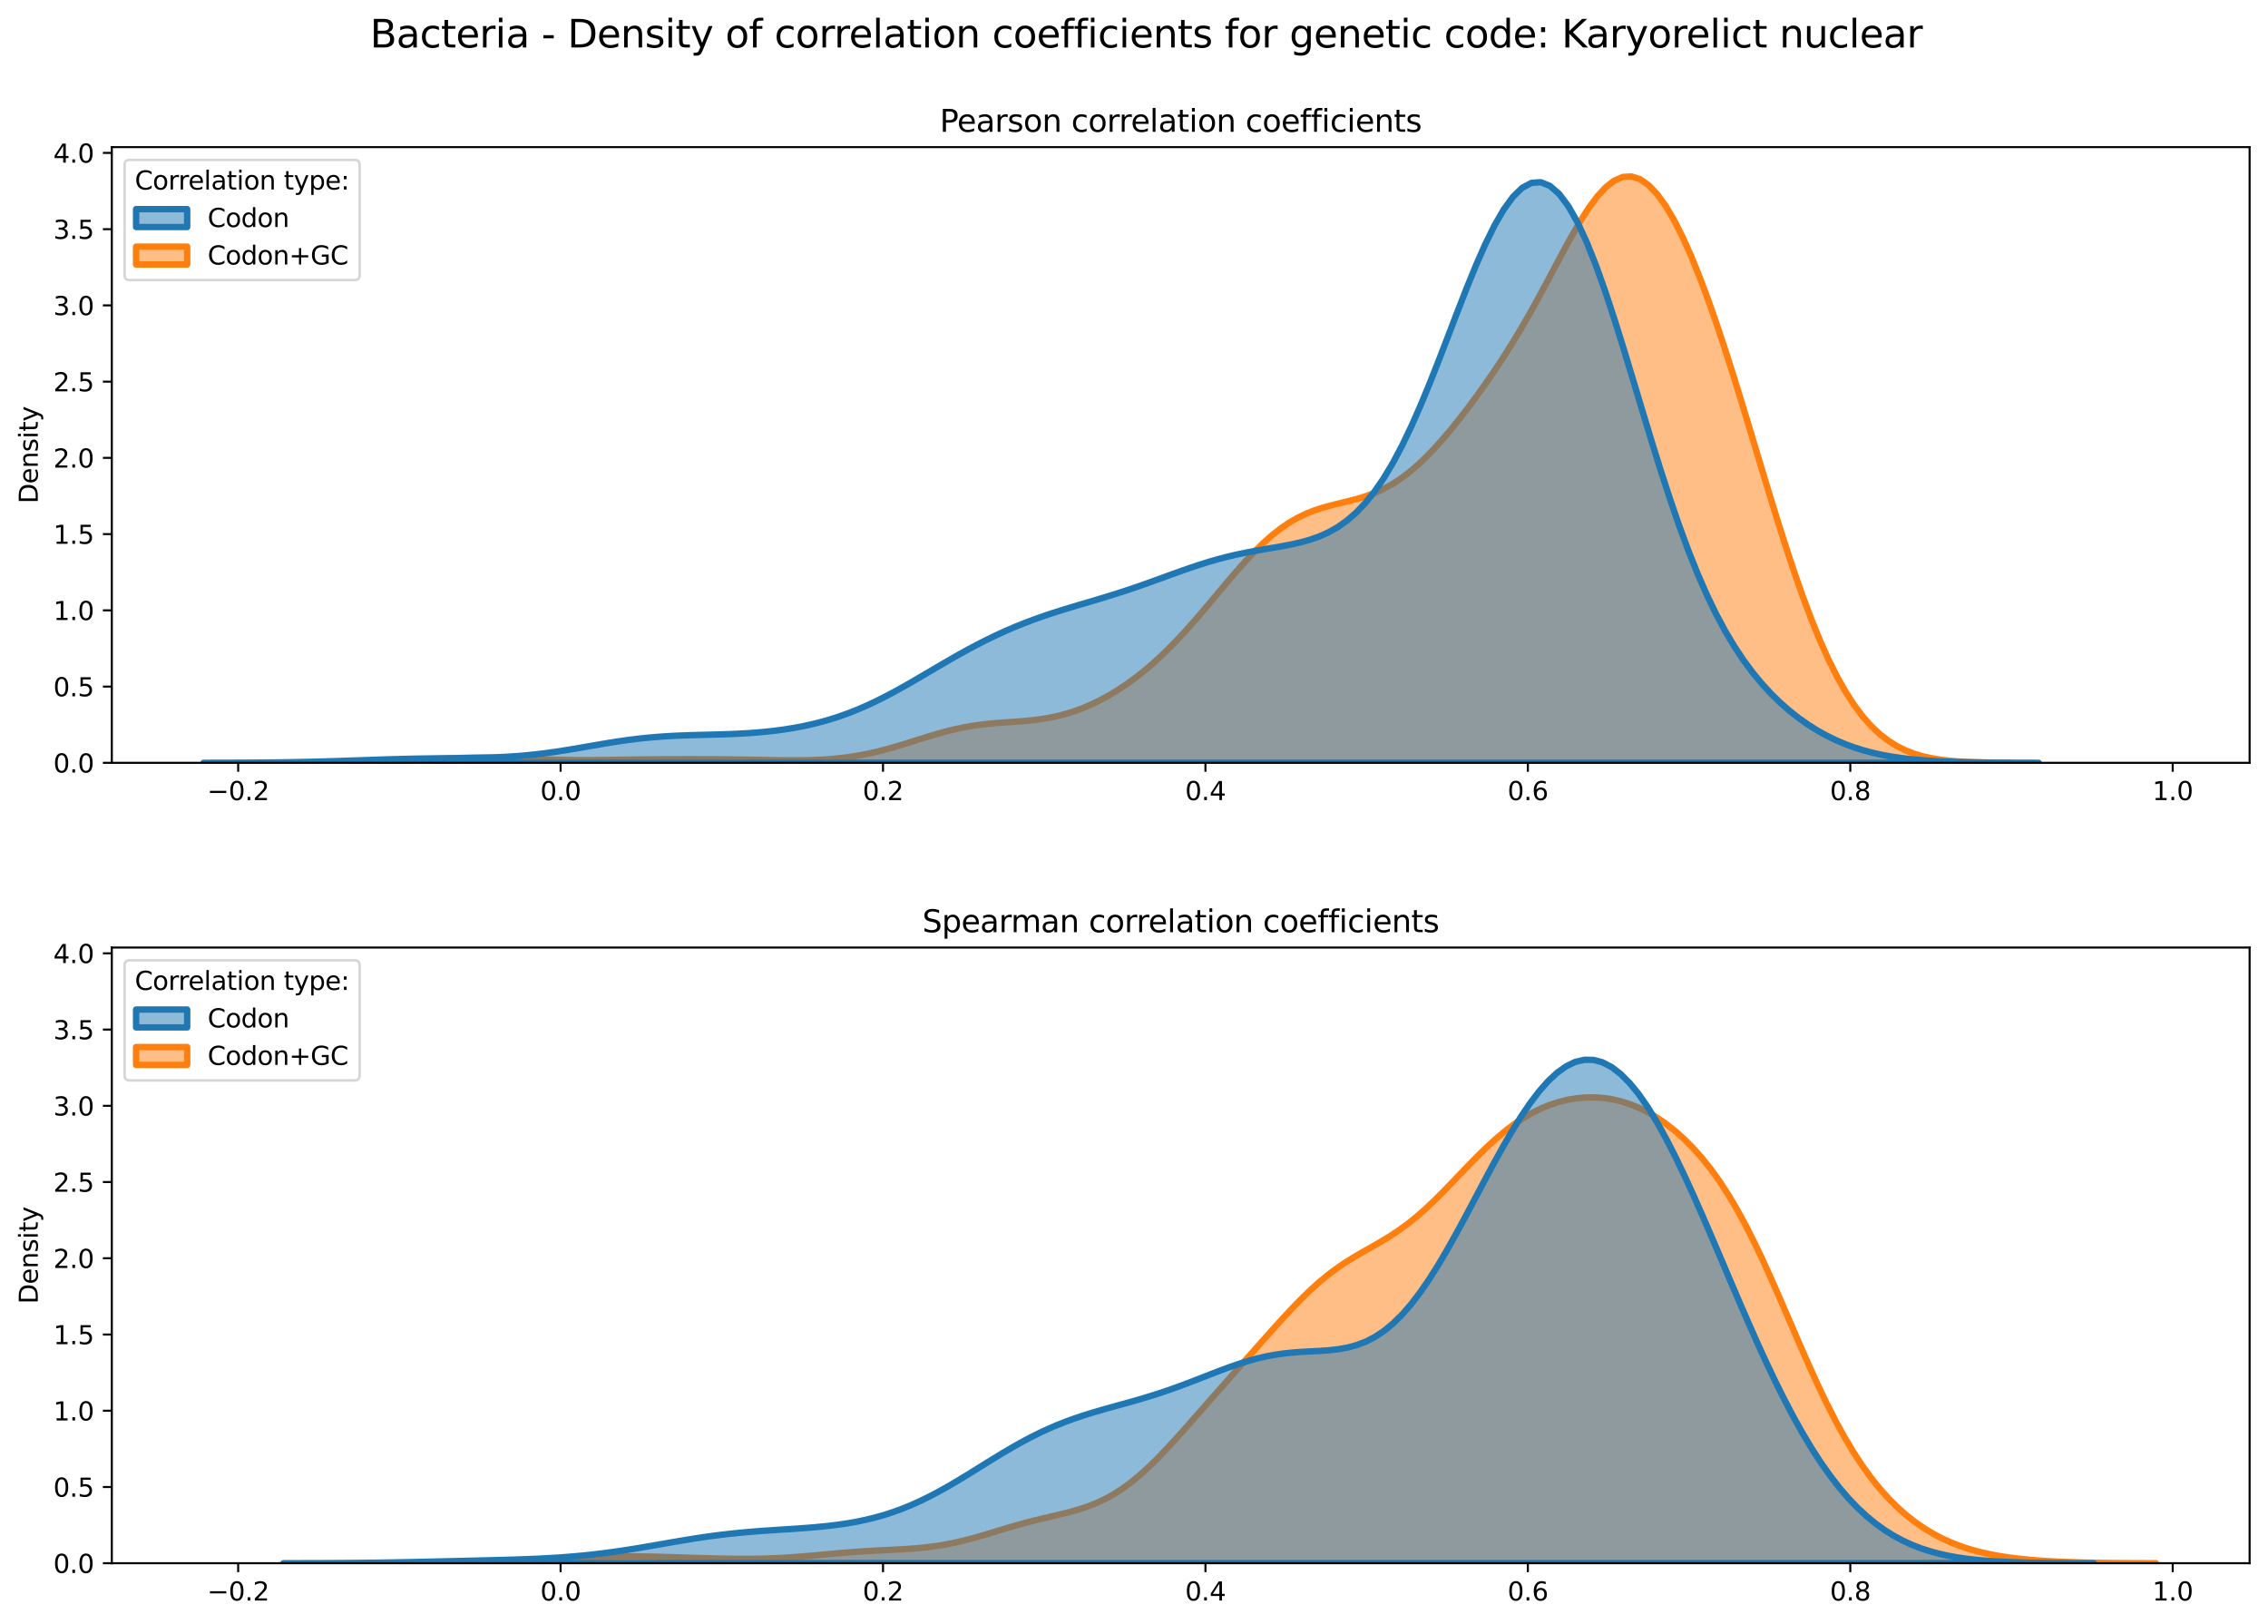 <?xml version="1.0" encoding="utf-8" standalone="no"?>
<!DOCTYPE svg PUBLIC "-//W3C//DTD SVG 1.1//EN"
  "http://www.w3.org/Graphics/SVG/1.1/DTD/svg11.dtd">
<svg xmlns:xlink="http://www.w3.org/1999/xlink" width="887.981pt" height="635.878pt" viewBox="0 0 887.981 635.878" xmlns="http://www.w3.org/2000/svg" version="1.1">
 <defs>
  <style type="text/css">*{stroke-linejoin: round; stroke-linecap: butt}</style>
 </defs>
 <g id="figure_1">
  <g id="patch_1">
   <path d="M 0 635.878 
L 887.981 635.878 
L 887.981 0 
L 0 0 
z
" style="fill: #ffffff"/>
  </g>
  <g id="axes_1">
   <g id="patch_2">
    <path d="M 43.781 298.643 
L 880.781 298.643 
L 880.781 57.6 
L 43.781 57.6 
z
" style="fill: #ffffff"/>
   </g>
   <g id="PolyCollection_1">
    <defs>
     <path id="m36693e277a" d="M 118.897 -337.249 
L 118.897 -337.235 
L 122.251 -337.235 
L 125.604 -337.235 
L 128.958 -337.235 
L 132.312 -337.235 
L 135.666 -337.235 
L 139.02 -337.235 
L 142.374 -337.235 
L 145.727 -337.235 
L 149.081 -337.235 
L 152.435 -337.235 
L 155.789 -337.235 
L 159.143 -337.235 
L 162.497 -337.235 
L 165.85 -337.235 
L 169.204 -337.235 
L 172.558 -337.235 
L 175.912 -337.235 
L 179.266 -337.235 
L 182.62 -337.235 
L 185.973 -337.235 
L 189.327 -337.235 
L 192.681 -337.235 
L 196.035 -337.235 
L 199.389 -337.235 
L 202.743 -337.235 
L 206.097 -337.235 
L 209.45 -337.235 
L 212.804 -337.235 
L 216.158 -337.235 
L 219.512 -337.235 
L 222.866 -337.235 
L 226.22 -337.235 
L 229.573 -337.235 
L 232.927 -337.235 
L 236.281 -337.235 
L 239.635 -337.235 
L 242.989 -337.235 
L 246.343 -337.235 
L 249.696 -337.235 
L 253.05 -337.235 
L 256.404 -337.235 
L 259.758 -337.235 
L 263.112 -337.235 
L 266.466 -337.235 
L 269.82 -337.235 
L 273.173 -337.235 
L 276.527 -337.235 
L 279.881 -337.235 
L 283.235 -337.235 
L 286.589 -337.235 
L 289.943 -337.235 
L 293.296 -337.235 
L 296.65 -337.235 
L 300.004 -337.235 
L 303.358 -337.235 
L 306.712 -337.235 
L 310.066 -337.235 
L 313.419 -337.235 
L 316.773 -337.235 
L 320.127 -337.235 
L 323.481 -337.235 
L 326.835 -337.235 
L 330.189 -337.235 
L 333.543 -337.235 
L 336.896 -337.235 
L 340.25 -337.235 
L 343.604 -337.235 
L 346.958 -337.235 
L 350.312 -337.235 
L 353.666 -337.235 
L 357.019 -337.235 
L 360.373 -337.235 
L 363.727 -337.235 
L 367.081 -337.235 
L 370.435 -337.235 
L 373.789 -337.235 
L 377.142 -337.235 
L 380.496 -337.235 
L 383.85 -337.235 
L 387.204 -337.235 
L 390.558 -337.235 
L 393.912 -337.235 
L 397.265 -337.235 
L 400.619 -337.235 
L 403.973 -337.235 
L 407.327 -337.235 
L 410.681 -337.235 
L 414.035 -337.235 
L 417.389 -337.235 
L 420.742 -337.235 
L 424.096 -337.235 
L 427.45 -337.235 
L 430.804 -337.235 
L 434.158 -337.235 
L 437.512 -337.235 
L 440.865 -337.235 
L 444.219 -337.235 
L 447.573 -337.235 
L 450.927 -337.235 
L 454.281 -337.235 
L 457.635 -337.235 
L 460.988 -337.235 
L 464.342 -337.235 
L 467.696 -337.235 
L 471.05 -337.235 
L 474.404 -337.235 
L 477.758 -337.235 
L 481.112 -337.235 
L 484.465 -337.235 
L 487.819 -337.235 
L 491.173 -337.235 
L 494.527 -337.235 
L 497.881 -337.235 
L 501.235 -337.235 
L 504.588 -337.235 
L 507.942 -337.235 
L 511.296 -337.235 
L 514.65 -337.235 
L 518.004 -337.235 
L 521.358 -337.235 
L 524.711 -337.235 
L 528.065 -337.235 
L 531.419 -337.235 
L 534.773 -337.235 
L 538.127 -337.235 
L 541.481 -337.235 
L 544.835 -337.235 
L 548.188 -337.235 
L 551.542 -337.235 
L 554.896 -337.235 
L 558.25 -337.235 
L 561.604 -337.235 
L 564.958 -337.235 
L 568.311 -337.235 
L 571.665 -337.235 
L 575.019 -337.235 
L 578.373 -337.235 
L 581.727 -337.235 
L 585.081 -337.235 
L 588.434 -337.235 
L 591.788 -337.235 
L 595.142 -337.235 
L 598.496 -337.235 
L 601.85 -337.235 
L 605.204 -337.235 
L 608.557 -337.235 
L 611.911 -337.235 
L 615.265 -337.235 
L 618.619 -337.235 
L 621.973 -337.235 
L 625.327 -337.235 
L 628.681 -337.235 
L 632.034 -337.235 
L 635.388 -337.235 
L 638.742 -337.235 
L 642.096 -337.235 
L 645.45 -337.235 
L 648.804 -337.235 
L 652.157 -337.235 
L 655.511 -337.235 
L 658.865 -337.235 
L 662.219 -337.235 
L 665.573 -337.235 
L 668.927 -337.235 
L 672.28 -337.235 
L 675.634 -337.235 
L 678.988 -337.235 
L 682.342 -337.235 
L 685.696 -337.235 
L 689.05 -337.235 
L 692.404 -337.235 
L 695.757 -337.235 
L 699.111 -337.235 
L 702.465 -337.235 
L 705.819 -337.235 
L 709.173 -337.235 
L 712.527 -337.235 
L 715.88 -337.235 
L 719.234 -337.235 
L 722.588 -337.235 
L 725.942 -337.235 
L 729.296 -337.235 
L 732.65 -337.235 
L 736.003 -337.235 
L 739.357 -337.235 
L 742.711 -337.235 
L 746.065 -337.235 
L 749.419 -337.235 
L 752.773 -337.235 
L 756.127 -337.235 
L 759.48 -337.235 
L 762.834 -337.235 
L 766.188 -337.235 
L 769.542 -337.235 
L 772.896 -337.235 
L 776.25 -337.235 
L 779.603 -337.235 
L 782.957 -337.235 
L 786.311 -337.235 
L 786.311 -337.271 
L 786.311 -337.271 
L 782.957 -337.295 
L 779.603 -337.333 
L 776.25 -337.393 
L 772.896 -337.484 
L 769.542 -337.621 
L 766.188 -337.82 
L 762.834 -338.107 
L 759.48 -338.509 
L 756.127 -339.064 
L 752.773 -339.814 
L 749.419 -340.81 
L 746.065 -342.109 
L 742.711 -343.772 
L 739.357 -345.865 
L 736.003 -348.455 
L 732.65 -351.609 
L 729.296 -355.39 
L 725.942 -359.852 
L 722.588 -365.042 
L 719.234 -370.99 
L 715.88 -377.713 
L 712.527 -385.207 
L 709.173 -393.45 
L 705.819 -402.396 
L 702.465 -411.979 
L 699.111 -422.111 
L 695.757 -432.687 
L 692.404 -443.588 
L 689.05 -454.682 
L 685.696 -465.837 
L 682.342 -476.917 
L 678.988 -487.794 
L 675.634 -498.351 
L 672.28 -508.479 
L 668.927 -518.083 
L 665.573 -527.074 
L 662.219 -535.368 
L 658.865 -542.883 
L 655.511 -549.534 
L 652.157 -555.231 
L 648.804 -559.883 
L 645.45 -563.406 
L 642.096 -565.728 
L 638.742 -566.8 
L 635.388 -566.607 
L 632.034 -565.175 
L 628.681 -562.576 
L 625.327 -558.925 
L 621.973 -554.375 
L 618.619 -549.106 
L 615.265 -543.31 
L 611.911 -537.178 
L 608.557 -530.886 
L 605.204 -524.583 
L 601.85 -518.384 
L 598.496 -512.369 
L 595.142 -506.584 
L 591.788 -501.044 
L 588.434 -495.745 
L 585.081 -490.669 
L 581.727 -485.792 
L 578.373 -481.095 
L 575.019 -476.566 
L 571.665 -472.206 
L 568.311 -468.027 
L 564.958 -464.052 
L 561.604 -460.311 
L 558.25 -456.839 
L 554.896 -453.669 
L 551.542 -450.827 
L 548.188 -448.329 
L 544.835 -446.179 
L 541.481 -444.365 
L 538.127 -442.861 
L 534.773 -441.624 
L 531.419 -440.598 
L 528.065 -439.717 
L 524.711 -438.903 
L 521.358 -438.077 
L 518.004 -437.157 
L 514.65 -436.066 
L 511.296 -434.737 
L 507.942 -433.116 
L 504.588 -431.163 
L 501.235 -428.86 
L 497.881 -426.204 
L 494.527 -423.213 
L 491.173 -419.92 
L 487.819 -416.368 
L 484.465 -412.613 
L 481.112 -408.713 
L 477.758 -404.729 
L 474.404 -400.72 
L 471.05 -396.742 
L 467.696 -392.845 
L 464.342 -389.07 
L 460.988 -385.45 
L 457.635 -382.011 
L 454.281 -378.768 
L 450.927 -375.731 
L 447.573 -372.902 
L 444.219 -370.281 
L 440.865 -367.863 
L 437.512 -365.645 
L 434.158 -363.623 
L 430.804 -361.796 
L 427.45 -360.162 
L 424.096 -358.723 
L 420.742 -357.478 
L 417.389 -356.423 
L 414.035 -355.552 
L 410.681 -354.853 
L 407.327 -354.307 
L 403.973 -353.89 
L 400.619 -353.57 
L 397.265 -353.312 
L 393.912 -353.078 
L 390.558 -352.83 
L 387.204 -352.532 
L 383.85 -352.154 
L 380.496 -351.673 
L 377.142 -351.077 
L 373.789 -350.363 
L 370.435 -349.537 
L 367.081 -348.615 
L 363.727 -347.619 
L 360.373 -346.577 
L 357.019 -345.518 
L 353.666 -344.472 
L 350.312 -343.465 
L 346.958 -342.522 
L 343.604 -341.66 
L 340.25 -340.892 
L 336.896 -340.227 
L 333.543 -339.666 
L 330.189 -339.21 
L 326.835 -338.852 
L 323.481 -338.584 
L 320.127 -338.398 
L 316.773 -338.282 
L 313.419 -338.225 
L 310.066 -338.213 
L 306.712 -338.235 
L 303.358 -338.28 
L 300.004 -338.338 
L 296.65 -338.401 
L 293.296 -338.462 
L 289.943 -338.516 
L 286.589 -338.561 
L 283.235 -338.596 
L 279.881 -338.622 
L 276.527 -338.639 
L 273.173 -338.648 
L 269.82 -338.651 
L 266.466 -338.648 
L 263.112 -338.64 
L 259.758 -338.624 
L 256.404 -338.6 
L 253.05 -338.568 
L 249.696 -338.528 
L 246.343 -338.48 
L 242.989 -338.429 
L 239.635 -338.378 
L 236.281 -338.333 
L 232.927 -338.3 
L 229.573 -338.285 
L 226.22 -338.293 
L 222.866 -338.329 
L 219.512 -338.393 
L 216.158 -338.484 
L 212.804 -338.599 
L 209.45 -338.731 
L 206.097 -338.87 
L 202.743 -339.006 
L 199.389 -339.127 
L 196.035 -339.225 
L 192.681 -339.288 
L 189.327 -339.312 
L 185.973 -339.292 
L 182.62 -339.228 
L 179.266 -339.125 
L 175.912 -338.987 
L 172.558 -338.823 
L 169.204 -338.642 
L 165.85 -338.454 
L 162.497 -338.267 
L 159.143 -338.089 
L 155.789 -337.926 
L 152.435 -337.781 
L 149.081 -337.657 
L 145.727 -337.554 
L 142.374 -337.47 
L 139.02 -337.404 
L 135.666 -337.354 
L 132.312 -337.317 
L 128.958 -337.29 
L 125.604 -337.271 
L 122.251 -337.258 
L 118.897 -337.249 
z
" style="stroke: #ff7f0e; stroke-width: 2.5"/>
    </defs>
    <g clip-path="url(#p07798da0d9)">
     <use xlink:href="#m36693e277a" x="0" y="635.878" style="fill: #ff7f0e; fill-opacity: 0.5; stroke: #ff7f0e; stroke-width: 2.5"/>
    </g>
   </g>
   <g id="PolyCollection_2">
    <defs>
     <path id="m94a8fdfd66" d="M 79.705 -337.245 
L 79.705 -337.235 
L 83.316 -337.235 
L 86.926 -337.235 
L 90.537 -337.235 
L 94.147 -337.235 
L 97.757 -337.235 
L 101.368 -337.235 
L 104.978 -337.235 
L 108.589 -337.235 
L 112.199 -337.235 
L 115.81 -337.235 
L 119.42 -337.235 
L 123.031 -337.235 
L 126.641 -337.235 
L 130.251 -337.235 
L 133.862 -337.235 
L 137.472 -337.235 
L 141.083 -337.235 
L 144.693 -337.235 
L 148.304 -337.235 
L 151.914 -337.235 
L 155.525 -337.235 
L 159.135 -337.235 
L 162.745 -337.235 
L 166.356 -337.235 
L 169.966 -337.235 
L 173.577 -337.235 
L 177.187 -337.235 
L 180.798 -337.235 
L 184.408 -337.235 
L 188.019 -337.235 
L 191.629 -337.235 
L 195.239 -337.235 
L 198.85 -337.235 
L 202.46 -337.235 
L 206.071 -337.235 
L 209.681 -337.235 
L 213.292 -337.235 
L 216.902 -337.235 
L 220.513 -337.235 
L 224.123 -337.235 
L 227.734 -337.235 
L 231.344 -337.235 
L 234.954 -337.235 
L 238.565 -337.235 
L 242.175 -337.235 
L 245.786 -337.235 
L 249.396 -337.235 
L 253.007 -337.235 
L 256.617 -337.235 
L 260.228 -337.235 
L 263.838 -337.235 
L 267.448 -337.235 
L 271.059 -337.235 
L 274.669 -337.235 
L 278.28 -337.235 
L 281.89 -337.235 
L 285.501 -337.235 
L 289.111 -337.235 
L 292.722 -337.235 
L 296.332 -337.235 
L 299.942 -337.235 
L 303.553 -337.235 
L 307.163 -337.235 
L 310.774 -337.235 
L 314.384 -337.235 
L 317.995 -337.235 
L 321.605 -337.235 
L 325.216 -337.235 
L 328.826 -337.235 
L 332.436 -337.235 
L 336.047 -337.235 
L 339.657 -337.235 
L 343.268 -337.235 
L 346.878 -337.235 
L 350.489 -337.235 
L 354.099 -337.235 
L 357.71 -337.235 
L 361.32 -337.235 
L 364.93 -337.235 
L 368.541 -337.235 
L 372.151 -337.235 
L 375.762 -337.235 
L 379.372 -337.235 
L 382.983 -337.235 
L 386.593 -337.235 
L 390.204 -337.235 
L 393.814 -337.235 
L 397.425 -337.235 
L 401.035 -337.235 
L 404.645 -337.235 
L 408.256 -337.235 
L 411.866 -337.235 
L 415.477 -337.235 
L 419.087 -337.235 
L 422.698 -337.235 
L 426.308 -337.235 
L 429.919 -337.235 
L 433.529 -337.235 
L 437.139 -337.235 
L 440.75 -337.235 
L 444.36 -337.235 
L 447.971 -337.235 
L 451.581 -337.235 
L 455.192 -337.235 
L 458.802 -337.235 
L 462.413 -337.235 
L 466.023 -337.235 
L 469.633 -337.235 
L 473.244 -337.235 
L 476.854 -337.235 
L 480.465 -337.235 
L 484.075 -337.235 
L 487.686 -337.235 
L 491.296 -337.235 
L 494.907 -337.235 
L 498.517 -337.235 
L 502.127 -337.235 
L 505.738 -337.235 
L 509.348 -337.235 
L 512.959 -337.235 
L 516.569 -337.235 
L 520.18 -337.235 
L 523.79 -337.235 
L 527.401 -337.235 
L 531.011 -337.235 
L 534.621 -337.235 
L 538.232 -337.235 
L 541.842 -337.235 
L 545.453 -337.235 
L 549.063 -337.235 
L 552.674 -337.235 
L 556.284 -337.235 
L 559.895 -337.235 
L 563.505 -337.235 
L 567.115 -337.235 
L 570.726 -337.235 
L 574.336 -337.235 
L 577.947 -337.235 
L 581.557 -337.235 
L 585.168 -337.235 
L 588.778 -337.235 
L 592.389 -337.235 
L 595.999 -337.235 
L 599.61 -337.235 
L 603.22 -337.235 
L 606.83 -337.235 
L 610.441 -337.235 
L 614.051 -337.235 
L 617.662 -337.235 
L 621.272 -337.235 
L 624.883 -337.235 
L 628.493 -337.235 
L 632.104 -337.235 
L 635.714 -337.235 
L 639.324 -337.235 
L 642.935 -337.235 
L 646.545 -337.235 
L 650.156 -337.235 
L 653.766 -337.235 
L 657.377 -337.235 
L 660.987 -337.235 
L 664.598 -337.235 
L 668.208 -337.235 
L 671.818 -337.235 
L 675.429 -337.235 
L 679.039 -337.235 
L 682.65 -337.235 
L 686.26 -337.235 
L 689.871 -337.235 
L 693.481 -337.235 
L 697.092 -337.235 
L 700.702 -337.235 
L 704.312 -337.235 
L 707.923 -337.235 
L 711.533 -337.235 
L 715.144 -337.235 
L 718.754 -337.235 
L 722.365 -337.235 
L 725.975 -337.235 
L 729.586 -337.235 
L 733.196 -337.235 
L 736.806 -337.235 
L 740.417 -337.235 
L 744.027 -337.235 
L 747.638 -337.235 
L 751.248 -337.235 
L 754.859 -337.235 
L 758.469 -337.235 
L 762.08 -337.235 
L 765.69 -337.235 
L 769.301 -337.235 
L 772.911 -337.235 
L 776.521 -337.235 
L 780.132 -337.235 
L 783.742 -337.235 
L 787.353 -337.235 
L 790.963 -337.235 
L 794.574 -337.235 
L 798.184 -337.235 
L 798.184 -337.247 
L 798.184 -337.247 
L 794.574 -337.253 
L 790.963 -337.263 
L 787.353 -337.276 
L 783.742 -337.296 
L 780.132 -337.324 
L 776.521 -337.363 
L 772.911 -337.416 
L 769.301 -337.488 
L 765.69 -337.584 
L 762.08 -337.712 
L 758.469 -337.879 
L 754.859 -338.095 
L 751.248 -338.371 
L 747.638 -338.721 
L 744.027 -339.159 
L 740.417 -339.702 
L 736.806 -340.365 
L 733.196 -341.168 
L 729.586 -342.128 
L 725.975 -343.265 
L 722.365 -344.594 
L 718.754 -346.134 
L 715.144 -347.901 
L 711.533 -349.908 
L 707.923 -352.174 
L 704.312 -354.716 
L 700.702 -357.554 
L 697.092 -360.716 
L 693.481 -364.235 
L 689.871 -368.151 
L 686.26 -372.514 
L 682.65 -377.382 
L 679.039 -382.817 
L 675.429 -388.881 
L 671.818 -395.636 
L 668.208 -403.13 
L 664.598 -411.397 
L 660.987 -420.445 
L 657.377 -430.251 
L 653.766 -440.761 
L 650.156 -451.878 
L 646.545 -463.472 
L 642.935 -475.374 
L 639.324 -487.386 
L 635.714 -499.285 
L 632.104 -510.835 
L 628.493 -521.791 
L 624.883 -531.914 
L 621.272 -540.98 
L 617.662 -548.786 
L 614.051 -555.159 
L 610.441 -559.967 
L 606.83 -563.114 
L 603.22 -564.555 
L 599.61 -564.287 
L 595.999 -562.355 
L 592.389 -558.847 
L 588.778 -553.894 
L 585.168 -547.66 
L 581.557 -540.338 
L 577.947 -532.146 
L 574.336 -523.312 
L 570.726 -514.069 
L 567.115 -504.648 
L 563.505 -495.265 
L 559.895 -486.118 
L 556.284 -477.378 
L 552.674 -469.185 
L 549.063 -461.647 
L 545.453 -454.836 
L 541.842 -448.793 
L 538.232 -443.526 
L 534.621 -439.017 
L 531.011 -435.224 
L 527.401 -432.089 
L 523.79 -429.54 
L 520.18 -427.497 
L 516.569 -425.879 
L 512.959 -424.602 
L 509.348 -423.589 
L 505.738 -422.766 
L 502.127 -422.068 
L 498.517 -421.437 
L 494.907 -420.824 
L 491.296 -420.191 
L 487.686 -419.505 
L 484.075 -418.745 
L 480.465 -417.896 
L 476.854 -416.952 
L 473.244 -415.913 
L 469.633 -414.786 
L 466.023 -413.585 
L 462.413 -412.325 
L 458.802 -411.028 
L 455.192 -409.714 
L 451.581 -408.402 
L 447.971 -407.111 
L 444.36 -405.854 
L 440.75 -404.64 
L 437.139 -403.471 
L 433.529 -402.344 
L 429.919 -401.252 
L 426.308 -400.182 
L 422.698 -399.117 
L 419.087 -398.041 
L 415.477 -396.936 
L 411.866 -395.785 
L 408.256 -394.573 
L 404.645 -393.289 
L 401.035 -391.921 
L 397.425 -390.465 
L 393.814 -388.915 
L 390.204 -387.27 
L 386.593 -385.532 
L 382.983 -383.704 
L 379.372 -381.792 
L 375.762 -379.806 
L 372.151 -377.759 
L 368.541 -375.665 
L 364.93 -373.545 
L 361.32 -371.418 
L 357.71 -369.308 
L 354.099 -367.238 
L 350.489 -365.231 
L 346.878 -363.309 
L 343.268 -361.489 
L 339.657 -359.787 
L 336.047 -358.213 
L 332.436 -356.774 
L 328.826 -355.472 
L 325.216 -354.305 
L 321.605 -353.271 
L 317.995 -352.361 
L 314.384 -351.569 
L 310.774 -350.888 
L 307.163 -350.307 
L 303.553 -349.82 
L 299.942 -349.418 
L 296.332 -349.092 
L 292.722 -348.833 
L 289.111 -348.633 
L 285.501 -348.479 
L 281.89 -348.36 
L 278.28 -348.262 
L 274.669 -348.172 
L 271.059 -348.074 
L 267.448 -347.955 
L 263.838 -347.799 
L 260.228 -347.595 
L 256.617 -347.334 
L 253.007 -347.008 
L 249.396 -346.616 
L 245.786 -346.159 
L 242.175 -345.643 
L 238.565 -345.078 
L 234.954 -344.476 
L 231.344 -343.853 
L 227.734 -343.226 
L 224.123 -342.61 
L 220.513 -342.021 
L 216.902 -341.474 
L 213.292 -340.979 
L 209.681 -340.544 
L 206.071 -340.174 
L 202.46 -339.868 
L 198.85 -339.624 
L 195.239 -339.438 
L 191.629 -339.3 
L 188.019 -339.203 
L 184.408 -339.136 
L 180.798 -339.088 
L 177.187 -339.051 
L 173.577 -339.017 
L 169.966 -338.977 
L 166.356 -338.928 
L 162.745 -338.865 
L 159.135 -338.788 
L 155.525 -338.696 
L 151.914 -338.592 
L 148.304 -338.477 
L 144.693 -338.355 
L 141.083 -338.229 
L 137.472 -338.104 
L 133.862 -337.983 
L 130.251 -337.868 
L 126.641 -337.762 
L 123.031 -337.667 
L 119.42 -337.583 
L 115.81 -337.51 
L 112.199 -337.449 
L 108.589 -337.399 
L 104.978 -337.358 
L 101.368 -337.326 
L 97.757 -337.301 
L 94.147 -337.282 
L 90.537 -337.268 
L 86.926 -337.258 
L 83.316 -337.25 
L 79.705 -337.245 
z
" style="stroke: #1f77b4; stroke-width: 2.5"/>
    </defs>
    <g clip-path="url(#p07798da0d9)">
     <use xlink:href="#m94a8fdfd66" x="0" y="635.878" style="fill: #1f77b4; fill-opacity: 0.5; stroke: #1f77b4; stroke-width: 2.5"/>
    </g>
   </g>
   <g id="matplotlib.axis_1">
    <g id="xtick_1">
     <g id="line2d_1">
      <defs>
       <path id="m1f300d6800" d="M 0 0 
L 0 3.5 
" style="stroke: #000000; stroke-width: 0.8"/>
      </defs>
      <g>
       <use xlink:href="#m1f300d6800" x="93.251" y="298.643" style="stroke: #000000; stroke-width: 0.8"/>
      </g>
     </g>
     <g id="text_1">
      <!-- −0.2 -->
      <g transform="translate(81.11 313.242) scale(0.1 -0.1)">
       <defs>
        <path id="DejaVuSans-2212" d="M 678 2272 
L 4684 2272 
L 4684 1741 
L 678 1741 
L 678 2272 
z
" transform="scale(0.016)"/>
        <path id="DejaVuSans-30" d="M 2034 4250 
Q 1547 4250 1301 3770 
Q 1056 3291 1056 2328 
Q 1056 1369 1301 889 
Q 1547 409 2034 409 
Q 2525 409 2770 889 
Q 3016 1369 3016 2328 
Q 3016 3291 2770 3770 
Q 2525 4250 2034 4250 
z
M 2034 4750 
Q 2819 4750 3233 4129 
Q 3647 3509 3647 2328 
Q 3647 1150 3233 529 
Q 2819 -91 2034 -91 
Q 1250 -91 836 529 
Q 422 1150 422 2328 
Q 422 3509 836 4129 
Q 1250 4750 2034 4750 
z
" transform="scale(0.016)"/>
        <path id="DejaVuSans-2e" d="M 684 794 
L 1344 794 
L 1344 0 
L 684 0 
L 684 794 
z
" transform="scale(0.016)"/>
        <path id="DejaVuSans-32" d="M 1228 531 
L 3431 531 
L 3431 0 
L 469 0 
L 469 531 
Q 828 903 1448 1529 
Q 2069 2156 2228 2338 
Q 2531 2678 2651 2914 
Q 2772 3150 2772 3378 
Q 2772 3750 2511 3984 
Q 2250 4219 1831 4219 
Q 1534 4219 1204 4116 
Q 875 4013 500 3803 
L 500 4441 
Q 881 4594 1212 4672 
Q 1544 4750 1819 4750 
Q 2544 4750 2975 4387 
Q 3406 4025 3406 3419 
Q 3406 3131 3298 2873 
Q 3191 2616 2906 2266 
Q 2828 2175 2409 1742 
Q 1991 1309 1228 531 
z
" transform="scale(0.016)"/>
       </defs>
       <use xlink:href="#DejaVuSans-2212"/>
       <use xlink:href="#DejaVuSans-30" x="83.789"/>
       <use xlink:href="#DejaVuSans-2e" x="147.412"/>
       <use xlink:href="#DejaVuSans-32" x="179.199"/>
      </g>
     </g>
    </g>
    <g id="xtick_2">
     <g id="line2d_2">
      <g>
       <use xlink:href="#m1f300d6800" x="219.488" y="298.643" style="stroke: #000000; stroke-width: 0.8"/>
      </g>
     </g>
     <g id="text_2">
      <!-- 0.0 -->
      <g transform="translate(211.537 313.242) scale(0.1 -0.1)">
       <use xlink:href="#DejaVuSans-30"/>
       <use xlink:href="#DejaVuSans-2e" x="63.623"/>
       <use xlink:href="#DejaVuSans-30" x="95.41"/>
      </g>
     </g>
    </g>
    <g id="xtick_3">
     <g id="line2d_3">
      <g>
       <use xlink:href="#m1f300d6800" x="345.725" y="298.643" style="stroke: #000000; stroke-width: 0.8"/>
      </g>
     </g>
     <g id="text_3">
      <!-- 0.2 -->
      <g transform="translate(337.773 313.242) scale(0.1 -0.1)">
       <use xlink:href="#DejaVuSans-30"/>
       <use xlink:href="#DejaVuSans-2e" x="63.623"/>
       <use xlink:href="#DejaVuSans-32" x="95.41"/>
      </g>
     </g>
    </g>
    <g id="xtick_4">
     <g id="line2d_4">
      <g>
       <use xlink:href="#m1f300d6800" x="471.962" y="298.643" style="stroke: #000000; stroke-width: 0.8"/>
      </g>
     </g>
     <g id="text_4">
      <!-- 0.4 -->
      <g transform="translate(464.01 313.242) scale(0.1 -0.1)">
       <defs>
        <path id="DejaVuSans-34" d="M 2419 4116 
L 825 1625 
L 2419 1625 
L 2419 4116 
z
M 2253 4666 
L 3047 4666 
L 3047 1625 
L 3713 1625 
L 3713 1100 
L 3047 1100 
L 3047 0 
L 2419 0 
L 2419 1100 
L 313 1100 
L 313 1709 
L 2253 4666 
z
" transform="scale(0.016)"/>
       </defs>
       <use xlink:href="#DejaVuSans-30"/>
       <use xlink:href="#DejaVuSans-2e" x="63.623"/>
       <use xlink:href="#DejaVuSans-34" x="95.41"/>
      </g>
     </g>
    </g>
    <g id="xtick_5">
     <g id="line2d_5">
      <g>
       <use xlink:href="#m1f300d6800" x="598.199" y="298.643" style="stroke: #000000; stroke-width: 0.8"/>
      </g>
     </g>
     <g id="text_5">
      <!-- 0.6 -->
      <g transform="translate(590.247 313.242) scale(0.1 -0.1)">
       <defs>
        <path id="DejaVuSans-36" d="M 2113 2584 
Q 1688 2584 1439 2293 
Q 1191 2003 1191 1497 
Q 1191 994 1439 701 
Q 1688 409 2113 409 
Q 2538 409 2786 701 
Q 3034 994 3034 1497 
Q 3034 2003 2786 2293 
Q 2538 2584 2113 2584 
z
M 3366 4563 
L 3366 3988 
Q 3128 4100 2886 4159 
Q 2644 4219 2406 4219 
Q 1781 4219 1451 3797 
Q 1122 3375 1075 2522 
Q 1259 2794 1537 2939 
Q 1816 3084 2150 3084 
Q 2853 3084 3261 2657 
Q 3669 2231 3669 1497 
Q 3669 778 3244 343 
Q 2819 -91 2113 -91 
Q 1303 -91 875 529 
Q 447 1150 447 2328 
Q 447 3434 972 4092 
Q 1497 4750 2381 4750 
Q 2619 4750 2861 4703 
Q 3103 4656 3366 4563 
z
" transform="scale(0.016)"/>
       </defs>
       <use xlink:href="#DejaVuSans-30"/>
       <use xlink:href="#DejaVuSans-2e" x="63.623"/>
       <use xlink:href="#DejaVuSans-36" x="95.41"/>
      </g>
     </g>
    </g>
    <g id="xtick_6">
     <g id="line2d_6">
      <g>
       <use xlink:href="#m1f300d6800" x="724.436" y="298.643" style="stroke: #000000; stroke-width: 0.8"/>
      </g>
     </g>
     <g id="text_6">
      <!-- 0.8 -->
      <g transform="translate(716.484 313.242) scale(0.1 -0.1)">
       <defs>
        <path id="DejaVuSans-38" d="M 2034 2216 
Q 1584 2216 1326 1975 
Q 1069 1734 1069 1313 
Q 1069 891 1326 650 
Q 1584 409 2034 409 
Q 2484 409 2743 651 
Q 3003 894 3003 1313 
Q 3003 1734 2745 1975 
Q 2488 2216 2034 2216 
z
M 1403 2484 
Q 997 2584 770 2862 
Q 544 3141 544 3541 
Q 544 4100 942 4425 
Q 1341 4750 2034 4750 
Q 2731 4750 3128 4425 
Q 3525 4100 3525 3541 
Q 3525 3141 3298 2862 
Q 3072 2584 2669 2484 
Q 3125 2378 3379 2068 
Q 3634 1759 3634 1313 
Q 3634 634 3220 271 
Q 2806 -91 2034 -91 
Q 1263 -91 848 271 
Q 434 634 434 1313 
Q 434 1759 690 2068 
Q 947 2378 1403 2484 
z
M 1172 3481 
Q 1172 3119 1398 2916 
Q 1625 2713 2034 2713 
Q 2441 2713 2670 2916 
Q 2900 3119 2900 3481 
Q 2900 3844 2670 4047 
Q 2441 4250 2034 4250 
Q 1625 4250 1398 4047 
Q 1172 3844 1172 3481 
z
" transform="scale(0.016)"/>
       </defs>
       <use xlink:href="#DejaVuSans-30"/>
       <use xlink:href="#DejaVuSans-2e" x="63.623"/>
       <use xlink:href="#DejaVuSans-38" x="95.41"/>
      </g>
     </g>
    </g>
    <g id="xtick_7">
     <g id="line2d_7">
      <g>
       <use xlink:href="#m1f300d6800" x="850.672" y="298.643" style="stroke: #000000; stroke-width: 0.8"/>
      </g>
     </g>
     <g id="text_7">
      <!-- 1.0 -->
      <g transform="translate(842.721 313.242) scale(0.1 -0.1)">
       <defs>
        <path id="DejaVuSans-31" d="M 794 531 
L 1825 531 
L 1825 4091 
L 703 3866 
L 703 4441 
L 1819 4666 
L 2450 4666 
L 2450 531 
L 3481 531 
L 3481 0 
L 794 0 
L 794 531 
z
" transform="scale(0.016)"/>
       </defs>
       <use xlink:href="#DejaVuSans-31"/>
       <use xlink:href="#DejaVuSans-2e" x="63.623"/>
       <use xlink:href="#DejaVuSans-30" x="95.41"/>
      </g>
     </g>
    </g>
   </g>
   <g id="matplotlib.axis_2">
    <g id="ytick_1">
     <g id="line2d_8">
      <defs>
       <path id="m95483ccae1" d="M 0 0 
L -3.5 0 
" style="stroke: #000000; stroke-width: 0.8"/>
      </defs>
      <g>
       <use xlink:href="#m95483ccae1" x="43.781" y="298.643" style="stroke: #000000; stroke-width: 0.8"/>
      </g>
     </g>
     <g id="text_8">
      <!-- 0.0 -->
      <g transform="translate(20.878 302.443) scale(0.1 -0.1)">
       <use xlink:href="#DejaVuSans-30"/>
       <use xlink:href="#DejaVuSans-2e" x="63.623"/>
       <use xlink:href="#DejaVuSans-30" x="95.41"/>
      </g>
     </g>
    </g>
    <g id="ytick_2">
     <g id="line2d_9">
      <g>
       <use xlink:href="#m95483ccae1" x="43.781" y="268.797" style="stroke: #000000; stroke-width: 0.8"/>
      </g>
     </g>
     <g id="text_9">
      <!-- 0.5 -->
      <g transform="translate(20.878 272.596) scale(0.1 -0.1)">
       <defs>
        <path id="DejaVuSans-35" d="M 691 4666 
L 3169 4666 
L 3169 4134 
L 1269 4134 
L 1269 2991 
Q 1406 3038 1543 3061 
Q 1681 3084 1819 3084 
Q 2600 3084 3056 2656 
Q 3513 2228 3513 1497 
Q 3513 744 3044 326 
Q 2575 -91 1722 -91 
Q 1428 -91 1123 -41 
Q 819 9 494 109 
L 494 744 
Q 775 591 1075 516 
Q 1375 441 1709 441 
Q 2250 441 2565 725 
Q 2881 1009 2881 1497 
Q 2881 1984 2565 2268 
Q 2250 2553 1709 2553 
Q 1456 2553 1204 2497 
Q 953 2441 691 2322 
L 691 4666 
z
" transform="scale(0.016)"/>
       </defs>
       <use xlink:href="#DejaVuSans-30"/>
       <use xlink:href="#DejaVuSans-2e" x="63.623"/>
       <use xlink:href="#DejaVuSans-35" x="95.41"/>
      </g>
     </g>
    </g>
    <g id="ytick_3">
     <g id="line2d_10">
      <g>
       <use xlink:href="#m95483ccae1" x="43.781" y="238.95" style="stroke: #000000; stroke-width: 0.8"/>
      </g>
     </g>
     <g id="text_10">
      <!-- 1.0 -->
      <g transform="translate(20.878 242.749) scale(0.1 -0.1)">
       <use xlink:href="#DejaVuSans-31"/>
       <use xlink:href="#DejaVuSans-2e" x="63.623"/>
       <use xlink:href="#DejaVuSans-30" x="95.41"/>
      </g>
     </g>
    </g>
    <g id="ytick_4">
     <g id="line2d_11">
      <g>
       <use xlink:href="#m95483ccae1" x="43.781" y="209.103" style="stroke: #000000; stroke-width: 0.8"/>
      </g>
     </g>
     <g id="text_11">
      <!-- 1.5 -->
      <g transform="translate(20.878 212.903) scale(0.1 -0.1)">
       <use xlink:href="#DejaVuSans-31"/>
       <use xlink:href="#DejaVuSans-2e" x="63.623"/>
       <use xlink:href="#DejaVuSans-35" x="95.41"/>
      </g>
     </g>
    </g>
    <g id="ytick_5">
     <g id="line2d_12">
      <g>
       <use xlink:href="#m95483ccae1" x="43.781" y="179.257" style="stroke: #000000; stroke-width: 0.8"/>
      </g>
     </g>
     <g id="text_12">
      <!-- 2.0 -->
      <g transform="translate(20.878 183.056) scale(0.1 -0.1)">
       <use xlink:href="#DejaVuSans-32"/>
       <use xlink:href="#DejaVuSans-2e" x="63.623"/>
       <use xlink:href="#DejaVuSans-30" x="95.41"/>
      </g>
     </g>
    </g>
    <g id="ytick_6">
     <g id="line2d_13">
      <g>
       <use xlink:href="#m95483ccae1" x="43.781" y="149.41" style="stroke: #000000; stroke-width: 0.8"/>
      </g>
     </g>
     <g id="text_13">
      <!-- 2.5 -->
      <g transform="translate(20.878 153.209) scale(0.1 -0.1)">
       <use xlink:href="#DejaVuSans-32"/>
       <use xlink:href="#DejaVuSans-2e" x="63.623"/>
       <use xlink:href="#DejaVuSans-35" x="95.41"/>
      </g>
     </g>
    </g>
    <g id="ytick_7">
     <g id="line2d_14">
      <g>
       <use xlink:href="#m95483ccae1" x="43.781" y="119.563" style="stroke: #000000; stroke-width: 0.8"/>
      </g>
     </g>
     <g id="text_14">
      <!-- 3.0 -->
      <g transform="translate(20.878 123.363) scale(0.1 -0.1)">
       <defs>
        <path id="DejaVuSans-33" d="M 2597 2516 
Q 3050 2419 3304 2112 
Q 3559 1806 3559 1356 
Q 3559 666 3084 287 
Q 2609 -91 1734 -91 
Q 1441 -91 1130 -33 
Q 819 25 488 141 
L 488 750 
Q 750 597 1062 519 
Q 1375 441 1716 441 
Q 2309 441 2620 675 
Q 2931 909 2931 1356 
Q 2931 1769 2642 2001 
Q 2353 2234 1838 2234 
L 1294 2234 
L 1294 2753 
L 1863 2753 
Q 2328 2753 2575 2939 
Q 2822 3125 2822 3475 
Q 2822 3834 2567 4026 
Q 2313 4219 1838 4219 
Q 1578 4219 1281 4162 
Q 984 4106 628 3988 
L 628 4550 
Q 988 4650 1302 4700 
Q 1616 4750 1894 4750 
Q 2613 4750 3031 4423 
Q 3450 4097 3450 3541 
Q 3450 3153 3228 2886 
Q 3006 2619 2597 2516 
z
" transform="scale(0.016)"/>
       </defs>
       <use xlink:href="#DejaVuSans-33"/>
       <use xlink:href="#DejaVuSans-2e" x="63.623"/>
       <use xlink:href="#DejaVuSans-30" x="95.41"/>
      </g>
     </g>
    </g>
    <g id="ytick_8">
     <g id="line2d_15">
      <g>
       <use xlink:href="#m95483ccae1" x="43.781" y="89.717" style="stroke: #000000; stroke-width: 0.8"/>
      </g>
     </g>
     <g id="text_15">
      <!-- 3.5 -->
      <g transform="translate(20.878 93.516) scale(0.1 -0.1)">
       <use xlink:href="#DejaVuSans-33"/>
       <use xlink:href="#DejaVuSans-2e" x="63.623"/>
       <use xlink:href="#DejaVuSans-35" x="95.41"/>
      </g>
     </g>
    </g>
    <g id="ytick_9">
     <g id="line2d_16">
      <g>
       <use xlink:href="#m95483ccae1" x="43.781" y="59.87" style="stroke: #000000; stroke-width: 0.8"/>
      </g>
     </g>
     <g id="text_16">
      <!-- 4.0 -->
      <g transform="translate(20.878 63.669) scale(0.1 -0.1)">
       <use xlink:href="#DejaVuSans-34"/>
       <use xlink:href="#DejaVuSans-2e" x="63.623"/>
       <use xlink:href="#DejaVuSans-30" x="95.41"/>
      </g>
     </g>
    </g>
    <g id="text_17">
     <!-- Density -->
     <g transform="translate(14.798 197.13) rotate(-90) scale(0.1 -0.1)">
      <defs>
       <path id="DejaVuSans-44" d="M 1259 4147 
L 1259 519 
L 2022 519 
Q 2988 519 3436 956 
Q 3884 1394 3884 2338 
Q 3884 3275 3436 3711 
Q 2988 4147 2022 4147 
L 1259 4147 
z
M 628 4666 
L 1925 4666 
Q 3281 4666 3915 4102 
Q 4550 3538 4550 2338 
Q 4550 1131 3912 565 
Q 3275 0 1925 0 
L 628 0 
L 628 4666 
z
" transform="scale(0.016)"/>
       <path id="DejaVuSans-65" d="M 3597 1894 
L 3597 1613 
L 953 1613 
Q 991 1019 1311 708 
Q 1631 397 2203 397 
Q 2534 397 2845 478 
Q 3156 559 3463 722 
L 3463 178 
Q 3153 47 2828 -22 
Q 2503 -91 2169 -91 
Q 1331 -91 842 396 
Q 353 884 353 1716 
Q 353 2575 817 3079 
Q 1281 3584 2069 3584 
Q 2775 3584 3186 3129 
Q 3597 2675 3597 1894 
z
M 3022 2063 
Q 3016 2534 2758 2815 
Q 2500 3097 2075 3097 
Q 1594 3097 1305 2825 
Q 1016 2553 972 2059 
L 3022 2063 
z
" transform="scale(0.016)"/>
       <path id="DejaVuSans-6e" d="M 3513 2113 
L 3513 0 
L 2938 0 
L 2938 2094 
Q 2938 2591 2744 2837 
Q 2550 3084 2163 3084 
Q 1697 3084 1428 2787 
Q 1159 2491 1159 1978 
L 1159 0 
L 581 0 
L 581 3500 
L 1159 3500 
L 1159 2956 
Q 1366 3272 1645 3428 
Q 1925 3584 2291 3584 
Q 2894 3584 3203 3211 
Q 3513 2838 3513 2113 
z
" transform="scale(0.016)"/>
       <path id="DejaVuSans-73" d="M 2834 3397 
L 2834 2853 
Q 2591 2978 2328 3040 
Q 2066 3103 1784 3103 
Q 1356 3103 1142 2972 
Q 928 2841 928 2578 
Q 928 2378 1081 2264 
Q 1234 2150 1697 2047 
L 1894 2003 
Q 2506 1872 2764 1633 
Q 3022 1394 3022 966 
Q 3022 478 2636 193 
Q 2250 -91 1575 -91 
Q 1294 -91 989 -36 
Q 684 19 347 128 
L 347 722 
Q 666 556 975 473 
Q 1284 391 1588 391 
Q 1994 391 2212 530 
Q 2431 669 2431 922 
Q 2431 1156 2273 1281 
Q 2116 1406 1581 1522 
L 1381 1569 
Q 847 1681 609 1914 
Q 372 2147 372 2553 
Q 372 3047 722 3315 
Q 1072 3584 1716 3584 
Q 2034 3584 2315 3537 
Q 2597 3491 2834 3397 
z
" transform="scale(0.016)"/>
       <path id="DejaVuSans-69" d="M 603 3500 
L 1178 3500 
L 1178 0 
L 603 0 
L 603 3500 
z
M 603 4863 
L 1178 4863 
L 1178 4134 
L 603 4134 
L 603 4863 
z
" transform="scale(0.016)"/>
       <path id="DejaVuSans-74" d="M 1172 4494 
L 1172 3500 
L 2356 3500 
L 2356 3053 
L 1172 3053 
L 1172 1153 
Q 1172 725 1289 603 
Q 1406 481 1766 481 
L 2356 481 
L 2356 0 
L 1766 0 
Q 1100 0 847 248 
Q 594 497 594 1153 
L 594 3053 
L 172 3053 
L 172 3500 
L 594 3500 
L 594 4494 
L 1172 4494 
z
" transform="scale(0.016)"/>
       <path id="DejaVuSans-79" d="M 2059 -325 
Q 1816 -950 1584 -1140 
Q 1353 -1331 966 -1331 
L 506 -1331 
L 506 -850 
L 844 -850 
Q 1081 -850 1212 -737 
Q 1344 -625 1503 -206 
L 1606 56 
L 191 3500 
L 800 3500 
L 1894 763 
L 2988 3500 
L 3597 3500 
L 2059 -325 
z
" transform="scale(0.016)"/>
      </defs>
      <use xlink:href="#DejaVuSans-44"/>
      <use xlink:href="#DejaVuSans-65" x="77.002"/>
      <use xlink:href="#DejaVuSans-6e" x="138.525"/>
      <use xlink:href="#DejaVuSans-73" x="201.904"/>
      <use xlink:href="#DejaVuSans-69" x="254.004"/>
      <use xlink:href="#DejaVuSans-74" x="281.787"/>
      <use xlink:href="#DejaVuSans-79" x="320.996"/>
     </g>
    </g>
   </g>
   <g id="patch_3">
    <path d="M 43.781 298.643 
L 43.781 57.6 
" style="fill: none; stroke: #000000; stroke-width: 0.8; stroke-linejoin: miter; stroke-linecap: square"/>
   </g>
   <g id="patch_4">
    <path d="M 880.781 298.643 
L 880.781 57.6 
" style="fill: none; stroke: #000000; stroke-width: 0.8; stroke-linejoin: miter; stroke-linecap: square"/>
   </g>
   <g id="patch_5">
    <path d="M 43.781 298.643 
L 880.781 298.643 
" style="fill: none; stroke: #000000; stroke-width: 0.8; stroke-linejoin: miter; stroke-linecap: square"/>
   </g>
   <g id="patch_6">
    <path d="M 43.781 57.6 
L 880.781 57.6 
" style="fill: none; stroke: #000000; stroke-width: 0.8; stroke-linejoin: miter; stroke-linecap: square"/>
   </g>
   <g id="text_18">
    <!-- Pearson correlation coefficients -->
    <g transform="translate(367.949 51.6) scale(0.12 -0.12)">
     <defs>
      <path id="DejaVuSans-50" d="M 1259 4147 
L 1259 2394 
L 2053 2394 
Q 2494 2394 2734 2622 
Q 2975 2850 2975 3272 
Q 2975 3691 2734 3919 
Q 2494 4147 2053 4147 
L 1259 4147 
z
M 628 4666 
L 2053 4666 
Q 2838 4666 3239 4311 
Q 3641 3956 3641 3272 
Q 3641 2581 3239 2228 
Q 2838 1875 2053 1875 
L 1259 1875 
L 1259 0 
L 628 0 
L 628 4666 
z
" transform="scale(0.016)"/>
      <path id="DejaVuSans-61" d="M 2194 1759 
Q 1497 1759 1228 1600 
Q 959 1441 959 1056 
Q 959 750 1161 570 
Q 1363 391 1709 391 
Q 2188 391 2477 730 
Q 2766 1069 2766 1631 
L 2766 1759 
L 2194 1759 
z
M 3341 1997 
L 3341 0 
L 2766 0 
L 2766 531 
Q 2569 213 2275 61 
Q 1981 -91 1556 -91 
Q 1019 -91 701 211 
Q 384 513 384 1019 
Q 384 1609 779 1909 
Q 1175 2209 1959 2209 
L 2766 2209 
L 2766 2266 
Q 2766 2663 2505 2880 
Q 2244 3097 1772 3097 
Q 1472 3097 1187 3025 
Q 903 2953 641 2809 
L 641 3341 
Q 956 3463 1253 3523 
Q 1550 3584 1831 3584 
Q 2591 3584 2966 3190 
Q 3341 2797 3341 1997 
z
" transform="scale(0.016)"/>
      <path id="DejaVuSans-72" d="M 2631 2963 
Q 2534 3019 2420 3045 
Q 2306 3072 2169 3072 
Q 1681 3072 1420 2755 
Q 1159 2438 1159 1844 
L 1159 0 
L 581 0 
L 581 3500 
L 1159 3500 
L 1159 2956 
Q 1341 3275 1631 3429 
Q 1922 3584 2338 3584 
Q 2397 3584 2469 3576 
Q 2541 3569 2628 3553 
L 2631 2963 
z
" transform="scale(0.016)"/>
      <path id="DejaVuSans-6f" d="M 1959 3097 
Q 1497 3097 1228 2736 
Q 959 2375 959 1747 
Q 959 1119 1226 758 
Q 1494 397 1959 397 
Q 2419 397 2687 759 
Q 2956 1122 2956 1747 
Q 2956 2369 2687 2733 
Q 2419 3097 1959 3097 
z
M 1959 3584 
Q 2709 3584 3137 3096 
Q 3566 2609 3566 1747 
Q 3566 888 3137 398 
Q 2709 -91 1959 -91 
Q 1206 -91 779 398 
Q 353 888 353 1747 
Q 353 2609 779 3096 
Q 1206 3584 1959 3584 
z
" transform="scale(0.016)"/>
      <path id="DejaVuSans-20" transform="scale(0.016)"/>
      <path id="DejaVuSans-63" d="M 3122 3366 
L 3122 2828 
Q 2878 2963 2633 3030 
Q 2388 3097 2138 3097 
Q 1578 3097 1268 2742 
Q 959 2388 959 1747 
Q 959 1106 1268 751 
Q 1578 397 2138 397 
Q 2388 397 2633 464 
Q 2878 531 3122 666 
L 3122 134 
Q 2881 22 2623 -34 
Q 2366 -91 2075 -91 
Q 1284 -91 818 406 
Q 353 903 353 1747 
Q 353 2603 823 3093 
Q 1294 3584 2113 3584 
Q 2378 3584 2631 3529 
Q 2884 3475 3122 3366 
z
" transform="scale(0.016)"/>
      <path id="DejaVuSans-6c" d="M 603 4863 
L 1178 4863 
L 1178 0 
L 603 0 
L 603 4863 
z
" transform="scale(0.016)"/>
      <path id="DejaVuSans-66" d="M 2375 4863 
L 2375 4384 
L 1825 4384 
Q 1516 4384 1395 4259 
Q 1275 4134 1275 3809 
L 1275 3500 
L 2222 3500 
L 2222 3053 
L 1275 3053 
L 1275 0 
L 697 0 
L 697 3053 
L 147 3053 
L 147 3500 
L 697 3500 
L 697 3744 
Q 697 4328 969 4595 
Q 1241 4863 1831 4863 
L 2375 4863 
z
" transform="scale(0.016)"/>
     </defs>
     <use xlink:href="#DejaVuSans-50"/>
     <use xlink:href="#DejaVuSans-65" x="56.678"/>
     <use xlink:href="#DejaVuSans-61" x="118.201"/>
     <use xlink:href="#DejaVuSans-72" x="179.48"/>
     <use xlink:href="#DejaVuSans-73" x="220.594"/>
     <use xlink:href="#DejaVuSans-6f" x="272.693"/>
     <use xlink:href="#DejaVuSans-6e" x="333.875"/>
     <use xlink:href="#DejaVuSans-20" x="397.254"/>
     <use xlink:href="#DejaVuSans-63" x="429.041"/>
     <use xlink:href="#DejaVuSans-6f" x="484.021"/>
     <use xlink:href="#DejaVuSans-72" x="545.203"/>
     <use xlink:href="#DejaVuSans-72" x="584.566"/>
     <use xlink:href="#DejaVuSans-65" x="623.43"/>
     <use xlink:href="#DejaVuSans-6c" x="684.953"/>
     <use xlink:href="#DejaVuSans-61" x="712.736"/>
     <use xlink:href="#DejaVuSans-74" x="774.016"/>
     <use xlink:href="#DejaVuSans-69" x="813.225"/>
     <use xlink:href="#DejaVuSans-6f" x="841.008"/>
     <use xlink:href="#DejaVuSans-6e" x="902.189"/>
     <use xlink:href="#DejaVuSans-20" x="965.568"/>
     <use xlink:href="#DejaVuSans-63" x="997.355"/>
     <use xlink:href="#DejaVuSans-6f" x="1052.336"/>
     <use xlink:href="#DejaVuSans-65" x="1113.518"/>
     <use xlink:href="#DejaVuSans-66" x="1175.041"/>
     <use xlink:href="#DejaVuSans-66" x="1210.246"/>
     <use xlink:href="#DejaVuSans-69" x="1245.451"/>
     <use xlink:href="#DejaVuSans-63" x="1273.234"/>
     <use xlink:href="#DejaVuSans-69" x="1328.215"/>
     <use xlink:href="#DejaVuSans-65" x="1355.998"/>
     <use xlink:href="#DejaVuSans-6e" x="1417.521"/>
     <use xlink:href="#DejaVuSans-74" x="1480.9"/>
     <use xlink:href="#DejaVuSans-73" x="1520.109"/>
    </g>
   </g>
   <g id="legend_1">
    <g id="patch_7">
     <path d="M 50.781 109.634 
L 138.806 109.634 
Q 140.806 109.634 140.806 107.634 
L 140.806 64.6 
Q 140.806 62.6 138.806 62.6 
L 50.781 62.6 
Q 48.781 62.6 48.781 64.6 
L 48.781 107.634 
Q 48.781 109.634 50.781 109.634 
z
" style="fill: #ffffff; opacity: 0.8; stroke: #cccccc; stroke-linejoin: miter"/>
    </g>
    <g id="text_19">
     <!-- Correlation type: -->
     <g transform="translate(52.781 74.198) scale(0.1 -0.1)">
      <defs>
       <path id="DejaVuSans-43" d="M 4122 4306 
L 4122 3641 
Q 3803 3938 3442 4084 
Q 3081 4231 2675 4231 
Q 1875 4231 1450 3742 
Q 1025 3253 1025 2328 
Q 1025 1406 1450 917 
Q 1875 428 2675 428 
Q 3081 428 3442 575 
Q 3803 722 4122 1019 
L 4122 359 
Q 3791 134 3420 21 
Q 3050 -91 2638 -91 
Q 1578 -91 968 557 
Q 359 1206 359 2328 
Q 359 3453 968 4101 
Q 1578 4750 2638 4750 
Q 3056 4750 3426 4639 
Q 3797 4528 4122 4306 
z
" transform="scale(0.016)"/>
       <path id="DejaVuSans-70" d="M 1159 525 
L 1159 -1331 
L 581 -1331 
L 581 3500 
L 1159 3500 
L 1159 2969 
Q 1341 3281 1617 3432 
Q 1894 3584 2278 3584 
Q 2916 3584 3314 3078 
Q 3713 2572 3713 1747 
Q 3713 922 3314 415 
Q 2916 -91 2278 -91 
Q 1894 -91 1617 61 
Q 1341 213 1159 525 
z
M 3116 1747 
Q 3116 2381 2855 2742 
Q 2594 3103 2138 3103 
Q 1681 3103 1420 2742 
Q 1159 2381 1159 1747 
Q 1159 1113 1420 752 
Q 1681 391 2138 391 
Q 2594 391 2855 752 
Q 3116 1113 3116 1747 
z
" transform="scale(0.016)"/>
       <path id="DejaVuSans-3a" d="M 750 794 
L 1409 794 
L 1409 0 
L 750 0 
L 750 794 
z
M 750 3309 
L 1409 3309 
L 1409 2516 
L 750 2516 
L 750 3309 
z
" transform="scale(0.016)"/>
      </defs>
      <use xlink:href="#DejaVuSans-43"/>
      <use xlink:href="#DejaVuSans-6f" x="69.824"/>
      <use xlink:href="#DejaVuSans-72" x="131.006"/>
      <use xlink:href="#DejaVuSans-72" x="170.369"/>
      <use xlink:href="#DejaVuSans-65" x="209.232"/>
      <use xlink:href="#DejaVuSans-6c" x="270.756"/>
      <use xlink:href="#DejaVuSans-61" x="298.539"/>
      <use xlink:href="#DejaVuSans-74" x="359.818"/>
      <use xlink:href="#DejaVuSans-69" x="399.027"/>
      <use xlink:href="#DejaVuSans-6f" x="426.811"/>
      <use xlink:href="#DejaVuSans-6e" x="487.992"/>
      <use xlink:href="#DejaVuSans-20" x="551.371"/>
      <use xlink:href="#DejaVuSans-74" x="583.158"/>
      <use xlink:href="#DejaVuSans-79" x="622.367"/>
      <use xlink:href="#DejaVuSans-70" x="681.547"/>
      <use xlink:href="#DejaVuSans-65" x="745.023"/>
      <use xlink:href="#DejaVuSans-3a" x="806.547"/>
     </g>
    </g>
    <g id="patch_8">
     <path d="M 53.285 88.877 
L 73.285 88.877 
L 73.285 81.877 
L 53.285 81.877 
z
" style="fill: #1f77b4; fill-opacity: 0.5; stroke: #1f77b4; stroke-width: 2.5; stroke-linejoin: miter"/>
    </g>
    <g id="text_20">
     <!-- Codon -->
     <g transform="translate(81.285 88.877) scale(0.1 -0.1)">
      <defs>
       <path id="DejaVuSans-64" d="M 2906 2969 
L 2906 4863 
L 3481 4863 
L 3481 0 
L 2906 0 
L 2906 525 
Q 2725 213 2448 61 
Q 2172 -91 1784 -91 
Q 1150 -91 751 415 
Q 353 922 353 1747 
Q 353 2572 751 3078 
Q 1150 3584 1784 3584 
Q 2172 3584 2448 3432 
Q 2725 3281 2906 2969 
z
M 947 1747 
Q 947 1113 1208 752 
Q 1469 391 1925 391 
Q 2381 391 2643 752 
Q 2906 1113 2906 1747 
Q 2906 2381 2643 2742 
Q 2381 3103 1925 3103 
Q 1469 3103 1208 2742 
Q 947 2381 947 1747 
z
" transform="scale(0.016)"/>
      </defs>
      <use xlink:href="#DejaVuSans-43"/>
      <use xlink:href="#DejaVuSans-6f" x="69.824"/>
      <use xlink:href="#DejaVuSans-64" x="131.006"/>
      <use xlink:href="#DejaVuSans-6f" x="194.482"/>
      <use xlink:href="#DejaVuSans-6e" x="255.664"/>
     </g>
    </g>
    <g id="patch_9">
     <path d="M 53.285 103.555 
L 73.285 103.555 
L 73.285 96.555 
L 53.285 96.555 
z
" style="fill: #ff7f0e; fill-opacity: 0.5; stroke: #ff7f0e; stroke-width: 2.5; stroke-linejoin: miter"/>
    </g>
    <g id="text_21">
     <!-- Codon+GC -->
     <g transform="translate(81.285 103.555) scale(0.1 -0.1)">
      <defs>
       <path id="DejaVuSans-2b" d="M 2944 4013 
L 2944 2272 
L 4684 2272 
L 4684 1741 
L 2944 1741 
L 2944 0 
L 2419 0 
L 2419 1741 
L 678 1741 
L 678 2272 
L 2419 2272 
L 2419 4013 
L 2944 4013 
z
" transform="scale(0.016)"/>
       <path id="DejaVuSans-47" d="M 3809 666 
L 3809 1919 
L 2778 1919 
L 2778 2438 
L 4434 2438 
L 4434 434 
Q 4069 175 3628 42 
Q 3188 -91 2688 -91 
Q 1594 -91 976 548 
Q 359 1188 359 2328 
Q 359 3472 976 4111 
Q 1594 4750 2688 4750 
Q 3144 4750 3555 4637 
Q 3966 4525 4313 4306 
L 4313 3634 
Q 3963 3931 3569 4081 
Q 3175 4231 2741 4231 
Q 1884 4231 1454 3753 
Q 1025 3275 1025 2328 
Q 1025 1384 1454 906 
Q 1884 428 2741 428 
Q 3075 428 3337 486 
Q 3600 544 3809 666 
z
" transform="scale(0.016)"/>
      </defs>
      <use xlink:href="#DejaVuSans-43"/>
      <use xlink:href="#DejaVuSans-6f" x="69.824"/>
      <use xlink:href="#DejaVuSans-64" x="131.006"/>
      <use xlink:href="#DejaVuSans-6f" x="194.482"/>
      <use xlink:href="#DejaVuSans-6e" x="255.664"/>
      <use xlink:href="#DejaVuSans-2b" x="319.043"/>
      <use xlink:href="#DejaVuSans-47" x="402.832"/>
      <use xlink:href="#DejaVuSans-43" x="480.322"/>
     </g>
    </g>
   </g>
  </g>
  <g id="axes_2">
   <g id="patch_10">
    <path d="M 43.781 612 
L 880.781 612 
L 880.781 370.957 
L 43.781 370.957 
z
" style="fill: #ffffff"/>
   </g>
   <g id="PolyCollection_3">
    <defs>
     <path id="m5f807d1057" d="M 149.919 -23.89 
L 149.919 -23.878 
L 153.407 -23.878 
L 156.896 -23.878 
L 160.384 -23.878 
L 163.873 -23.878 
L 167.361 -23.878 
L 170.85 -23.878 
L 174.338 -23.878 
L 177.827 -23.878 
L 181.315 -23.878 
L 184.803 -23.878 
L 188.292 -23.878 
L 191.78 -23.878 
L 195.269 -23.878 
L 198.757 -23.878 
L 202.246 -23.878 
L 205.734 -23.878 
L 209.223 -23.878 
L 212.711 -23.878 
L 216.2 -23.878 
L 219.688 -23.878 
L 223.177 -23.878 
L 226.665 -23.878 
L 230.154 -23.878 
L 233.642 -23.878 
L 237.131 -23.878 
L 240.619 -23.878 
L 244.107 -23.878 
L 247.596 -23.878 
L 251.084 -23.878 
L 254.573 -23.878 
L 258.061 -23.878 
L 261.55 -23.878 
L 265.038 -23.878 
L 268.527 -23.878 
L 272.015 -23.878 
L 275.504 -23.878 
L 278.992 -23.878 
L 282.481 -23.878 
L 285.969 -23.878 
L 289.458 -23.878 
L 292.946 -23.878 
L 296.435 -23.878 
L 299.923 -23.878 
L 303.411 -23.878 
L 306.9 -23.878 
L 310.388 -23.878 
L 313.877 -23.878 
L 317.365 -23.878 
L 320.854 -23.878 
L 324.342 -23.878 
L 327.831 -23.878 
L 331.319 -23.878 
L 334.808 -23.878 
L 338.296 -23.878 
L 341.785 -23.878 
L 345.273 -23.878 
L 348.762 -23.878 
L 352.25 -23.878 
L 355.739 -23.878 
L 359.227 -23.878 
L 362.715 -23.878 
L 366.204 -23.878 
L 369.692 -23.878 
L 373.181 -23.878 
L 376.669 -23.878 
L 380.158 -23.878 
L 383.646 -23.878 
L 387.135 -23.878 
L 390.623 -23.878 
L 394.112 -23.878 
L 397.6 -23.878 
L 401.089 -23.878 
L 404.577 -23.878 
L 408.066 -23.878 
L 411.554 -23.878 
L 415.043 -23.878 
L 418.531 -23.878 
L 422.019 -23.878 
L 425.508 -23.878 
L 428.996 -23.878 
L 432.485 -23.878 
L 435.973 -23.878 
L 439.462 -23.878 
L 442.95 -23.878 
L 446.439 -23.878 
L 449.927 -23.878 
L 453.416 -23.878 
L 456.904 -23.878 
L 460.393 -23.878 
L 463.881 -23.878 
L 467.37 -23.878 
L 470.858 -23.878 
L 474.347 -23.878 
L 477.835 -23.878 
L 481.323 -23.878 
L 484.812 -23.878 
L 488.3 -23.878 
L 491.789 -23.878 
L 495.277 -23.878 
L 498.766 -23.878 
L 502.254 -23.878 
L 505.743 -23.878 
L 509.231 -23.878 
L 512.72 -23.878 
L 516.208 -23.878 
L 519.697 -23.878 
L 523.185 -23.878 
L 526.674 -23.878 
L 530.162 -23.878 
L 533.651 -23.878 
L 537.139 -23.878 
L 540.627 -23.878 
L 544.116 -23.878 
L 547.604 -23.878 
L 551.093 -23.878 
L 554.581 -23.878 
L 558.07 -23.878 
L 561.558 -23.878 
L 565.047 -23.878 
L 568.535 -23.878 
L 572.024 -23.878 
L 575.512 -23.878 
L 579.001 -23.878 
L 582.489 -23.878 
L 585.978 -23.878 
L 589.466 -23.878 
L 592.955 -23.878 
L 596.443 -23.878 
L 599.931 -23.878 
L 603.42 -23.878 
L 606.908 -23.878 
L 610.397 -23.878 
L 613.885 -23.878 
L 617.374 -23.878 
L 620.862 -23.878 
L 624.351 -23.878 
L 627.839 -23.878 
L 631.328 -23.878 
L 634.816 -23.878 
L 638.305 -23.878 
L 641.793 -23.878 
L 645.282 -23.878 
L 648.77 -23.878 
L 652.259 -23.878 
L 655.747 -23.878 
L 659.235 -23.878 
L 662.724 -23.878 
L 666.212 -23.878 
L 669.701 -23.878 
L 673.189 -23.878 
L 676.678 -23.878 
L 680.166 -23.878 
L 683.655 -23.878 
L 687.143 -23.878 
L 690.632 -23.878 
L 694.12 -23.878 
L 697.609 -23.878 
L 701.097 -23.878 
L 704.586 -23.878 
L 708.074 -23.878 
L 711.563 -23.878 
L 715.051 -23.878 
L 718.539 -23.878 
L 722.028 -23.878 
L 725.516 -23.878 
L 729.005 -23.878 
L 732.493 -23.878 
L 735.982 -23.878 
L 739.47 -23.878 
L 742.959 -23.878 
L 746.447 -23.878 
L 749.936 -23.878 
L 753.424 -23.878 
L 756.913 -23.878 
L 760.401 -23.878 
L 763.89 -23.878 
L 767.378 -23.878 
L 770.867 -23.878 
L 774.355 -23.878 
L 777.843 -23.878 
L 781.332 -23.878 
L 784.82 -23.878 
L 788.309 -23.878 
L 791.797 -23.878 
L 795.286 -23.878 
L 798.774 -23.878 
L 802.263 -23.878 
L 805.751 -23.878 
L 809.24 -23.878 
L 812.728 -23.878 
L 816.217 -23.878 
L 819.705 -23.878 
L 823.194 -23.878 
L 826.682 -23.878 
L 830.171 -23.878 
L 833.659 -23.878 
L 837.147 -23.878 
L 840.636 -23.878 
L 844.124 -23.878 
L 844.124 -23.89 
L 844.124 -23.89 
L 840.636 -23.897 
L 837.147 -23.907 
L 833.659 -23.923 
L 830.171 -23.944 
L 826.682 -23.975 
L 823.194 -24.016 
L 819.705 -24.071 
L 816.217 -24.144 
L 812.728 -24.237 
L 809.24 -24.355 
L 805.751 -24.502 
L 802.263 -24.685 
L 798.774 -24.908 
L 795.286 -25.181 
L 791.797 -25.511 
L 788.309 -25.91 
L 784.82 -26.391 
L 781.332 -26.97 
L 777.843 -27.664 
L 774.355 -28.492 
L 770.867 -29.475 
L 767.378 -30.636 
L 763.89 -31.997 
L 760.401 -33.581 
L 756.913 -35.411 
L 753.424 -37.512 
L 749.936 -39.911 
L 746.447 -42.634 
L 742.959 -45.713 
L 739.47 -49.18 
L 735.982 -53.07 
L 732.493 -57.417 
L 729.005 -62.251 
L 725.516 -67.596 
L 722.028 -73.463 
L 718.539 -79.845 
L 715.051 -86.716 
L 711.563 -94.025 
L 708.074 -101.695 
L 704.586 -109.627 
L 701.097 -117.703 
L 697.609 -125.792 
L 694.12 -133.763 
L 690.632 -141.49 
L 687.143 -148.861 
L 683.655 -155.791 
L 680.166 -162.22 
L 676.678 -168.118 
L 673.189 -173.482 
L 669.701 -178.327 
L 666.212 -182.683 
L 662.724 -186.588 
L 659.235 -190.078 
L 655.747 -193.183 
L 652.259 -195.927 
L 648.77 -198.327 
L 645.282 -200.394 
L 641.793 -202.137 
L 638.305 -203.562 
L 634.816 -204.677 
L 631.328 -205.492 
L 627.839 -206.016 
L 624.351 -206.259 
L 620.862 -206.227 
L 617.374 -205.923 
L 613.885 -205.348 
L 610.397 -204.497 
L 606.908 -203.362 
L 603.42 -201.935 
L 599.931 -200.207 
L 596.443 -198.174 
L 592.955 -195.836 
L 589.466 -193.201 
L 585.978 -190.287 
L 582.489 -187.122 
L 579.001 -183.746 
L 575.512 -180.212 
L 572.024 -176.583 
L 568.535 -172.93 
L 565.047 -169.328 
L 561.558 -165.849 
L 558.07 -162.556 
L 554.581 -159.496 
L 551.093 -156.698 
L 547.604 -154.162 
L 544.116 -151.861 
L 540.627 -149.746 
L 537.139 -147.744 
L 533.651 -145.772 
L 530.162 -143.741 
L 526.674 -141.57 
L 523.185 -139.192 
L 519.697 -136.563 
L 516.208 -133.663 
L 512.72 -130.497 
L 509.231 -127.093 
L 505.743 -123.491 
L 502.254 -119.743 
L 498.766 -115.896 
L 495.277 -111.993 
L 491.789 -108.065 
L 488.3 -104.132 
L 484.812 -100.198 
L 481.323 -96.261 
L 477.835 -92.316 
L 474.347 -88.358 
L 470.858 -84.388 
L 467.37 -80.417 
L 463.881 -76.469 
L 460.393 -72.578 
L 456.904 -68.788 
L 453.416 -65.15 
L 449.927 -61.716 
L 446.439 -58.534 
L 442.95 -55.645 
L 439.462 -53.075 
L 435.973 -50.835 
L 432.485 -48.922 
L 428.996 -47.311 
L 425.508 -45.965 
L 422.019 -44.836 
L 418.531 -43.867 
L 415.043 -43 
L 411.554 -42.179 
L 408.066 -41.36 
L 404.577 -40.505 
L 401.089 -39.597 
L 397.6 -38.627 
L 394.112 -37.605 
L 390.623 -36.55 
L 387.135 -35.489 
L 383.646 -34.455 
L 380.158 -33.476 
L 376.669 -32.582 
L 373.181 -31.792 
L 369.692 -31.118 
L 366.204 -30.563 
L 362.715 -30.12 
L 359.227 -29.776 
L 355.739 -29.51 
L 352.25 -29.299 
L 348.762 -29.12 
L 345.273 -28.948 
L 341.785 -28.767 
L 338.296 -28.561 
L 334.808 -28.323 
L 331.319 -28.053 
L 327.831 -27.754 
L 324.342 -27.437 
L 320.854 -27.114 
L 317.365 -26.798 
L 313.877 -26.504 
L 310.388 -26.242 
L 306.9 -26.022 
L 303.411 -25.847 
L 299.923 -25.721 
L 296.435 -25.641 
L 292.946 -25.603 
L 289.458 -25.603 
L 285.969 -25.635 
L 282.481 -25.693 
L 278.992 -25.771 
L 275.504 -25.865 
L 272.015 -25.969 
L 268.527 -26.08 
L 265.038 -26.192 
L 261.55 -26.299 
L 258.061 -26.397 
L 254.573 -26.479 
L 251.084 -26.54 
L 247.596 -26.576 
L 244.107 -26.584 
L 240.619 -26.562 
L 237.131 -26.509 
L 233.642 -26.428 
L 230.154 -26.32 
L 226.665 -26.189 
L 223.177 -26.039 
L 219.688 -25.875 
L 216.2 -25.7 
L 212.711 -25.519 
L 209.223 -25.336 
L 205.734 -25.155 
L 202.246 -24.979 
L 198.757 -24.813 
L 195.269 -24.658 
L 191.78 -24.518 
L 188.292 -24.393 
L 184.803 -24.284 
L 181.315 -24.192 
L 177.827 -24.116 
L 174.338 -24.054 
L 170.85 -24.006 
L 167.361 -23.969 
L 163.873 -23.941 
L 160.384 -23.921 
L 156.896 -23.906 
L 153.407 -23.896 
L 149.919 -23.89 
z
" style="stroke: #ff7f0e; stroke-width: 2.5"/>
    </defs>
    <g clip-path="url(#p2679fd2ddc)">
     <use xlink:href="#m5f807d1057" x="0" y="635.878" style="fill: #ff7f0e; fill-opacity: 0.5; stroke: #ff7f0e; stroke-width: 2.5"/>
    </g>
   </g>
   <g id="PolyCollection_4">
    <defs>
     <path id="m236ef104da" d="M 110.987 -23.887 
L 110.987 -23.878 
L 114.549 -23.878 
L 118.111 -23.878 
L 121.672 -23.878 
L 125.234 -23.878 
L 128.796 -23.878 
L 132.357 -23.878 
L 135.919 -23.878 
L 139.481 -23.878 
L 143.042 -23.878 
L 146.604 -23.878 
L 150.166 -23.878 
L 153.728 -23.878 
L 157.289 -23.878 
L 160.851 -23.878 
L 164.413 -23.878 
L 167.974 -23.878 
L 171.536 -23.878 
L 175.098 -23.878 
L 178.659 -23.878 
L 182.221 -23.878 
L 185.783 -23.878 
L 189.344 -23.878 
L 192.906 -23.878 
L 196.468 -23.878 
L 200.029 -23.878 
L 203.591 -23.878 
L 207.153 -23.878 
L 210.715 -23.878 
L 214.276 -23.878 
L 217.838 -23.878 
L 221.4 -23.878 
L 224.961 -23.878 
L 228.523 -23.878 
L 232.085 -23.878 
L 235.646 -23.878 
L 239.208 -23.878 
L 242.77 -23.878 
L 246.331 -23.878 
L 249.893 -23.878 
L 253.455 -23.878 
L 257.016 -23.878 
L 260.578 -23.878 
L 264.14 -23.878 
L 267.702 -23.878 
L 271.263 -23.878 
L 274.825 -23.878 
L 278.387 -23.878 
L 281.948 -23.878 
L 285.51 -23.878 
L 289.072 -23.878 
L 292.633 -23.878 
L 296.195 -23.878 
L 299.757 -23.878 
L 303.318 -23.878 
L 306.88 -23.878 
L 310.442 -23.878 
L 314.003 -23.878 
L 317.565 -23.878 
L 321.127 -23.878 
L 324.689 -23.878 
L 328.25 -23.878 
L 331.812 -23.878 
L 335.374 -23.878 
L 338.935 -23.878 
L 342.497 -23.878 
L 346.059 -23.878 
L 349.62 -23.878 
L 353.182 -23.878 
L 356.744 -23.878 
L 360.305 -23.878 
L 363.867 -23.878 
L 367.429 -23.878 
L 370.99 -23.878 
L 374.552 -23.878 
L 378.114 -23.878 
L 381.676 -23.878 
L 385.237 -23.878 
L 388.799 -23.878 
L 392.361 -23.878 
L 395.922 -23.878 
L 399.484 -23.878 
L 403.046 -23.878 
L 406.607 -23.878 
L 410.169 -23.878 
L 413.731 -23.878 
L 417.292 -23.878 
L 420.854 -23.878 
L 424.416 -23.878 
L 427.977 -23.878 
L 431.539 -23.878 
L 435.101 -23.878 
L 438.663 -23.878 
L 442.224 -23.878 
L 445.786 -23.878 
L 449.348 -23.878 
L 452.909 -23.878 
L 456.471 -23.878 
L 460.033 -23.878 
L 463.594 -23.878 
L 467.156 -23.878 
L 470.718 -23.878 
L 474.279 -23.878 
L 477.841 -23.878 
L 481.403 -23.878 
L 484.964 -23.878 
L 488.526 -23.878 
L 492.088 -23.878 
L 495.649 -23.878 
L 499.211 -23.878 
L 502.773 -23.878 
L 506.335 -23.878 
L 509.896 -23.878 
L 513.458 -23.878 
L 517.02 -23.878 
L 520.581 -23.878 
L 524.143 -23.878 
L 527.705 -23.878 
L 531.266 -23.878 
L 534.828 -23.878 
L 538.39 -23.878 
L 541.951 -23.878 
L 545.513 -23.878 
L 549.075 -23.878 
L 552.636 -23.878 
L 556.198 -23.878 
L 559.76 -23.878 
L 563.322 -23.878 
L 566.883 -23.878 
L 570.445 -23.878 
L 574.007 -23.878 
L 577.568 -23.878 
L 581.13 -23.878 
L 584.692 -23.878 
L 588.253 -23.878 
L 591.815 -23.878 
L 595.377 -23.878 
L 598.938 -23.878 
L 602.5 -23.878 
L 606.062 -23.878 
L 609.623 -23.878 
L 613.185 -23.878 
L 616.747 -23.878 
L 620.309 -23.878 
L 623.87 -23.878 
L 627.432 -23.878 
L 630.994 -23.878 
L 634.555 -23.878 
L 638.117 -23.878 
L 641.679 -23.878 
L 645.24 -23.878 
L 648.802 -23.878 
L 652.364 -23.878 
L 655.925 -23.878 
L 659.487 -23.878 
L 663.049 -23.878 
L 666.61 -23.878 
L 670.172 -23.878 
L 673.734 -23.878 
L 677.296 -23.878 
L 680.857 -23.878 
L 684.419 -23.878 
L 687.981 -23.878 
L 691.542 -23.878 
L 695.104 -23.878 
L 698.666 -23.878 
L 702.227 -23.878 
L 705.789 -23.878 
L 709.351 -23.878 
L 712.912 -23.878 
L 716.474 -23.878 
L 720.036 -23.878 
L 723.597 -23.878 
L 727.159 -23.878 
L 730.721 -23.878 
L 734.283 -23.878 
L 737.844 -23.878 
L 741.406 -23.878 
L 744.968 -23.878 
L 748.529 -23.878 
L 752.091 -23.878 
L 755.653 -23.878 
L 759.214 -23.878 
L 762.776 -23.878 
L 766.338 -23.878 
L 769.899 -23.878 
L 773.461 -23.878 
L 777.023 -23.878 
L 780.584 -23.878 
L 784.146 -23.878 
L 787.708 -23.878 
L 791.27 -23.878 
L 794.831 -23.878 
L 798.393 -23.878 
L 801.955 -23.878 
L 805.516 -23.878 
L 809.078 -23.878 
L 812.64 -23.878 
L 816.201 -23.878 
L 819.763 -23.878 
L 819.763 -23.893 
L 819.763 -23.893 
L 816.201 -23.901 
L 812.64 -23.912 
L 809.078 -23.929 
L 805.516 -23.952 
L 801.955 -23.986 
L 798.393 -24.032 
L 794.831 -24.095 
L 791.27 -24.181 
L 787.708 -24.296 
L 784.146 -24.448 
L 780.584 -24.647 
L 777.023 -24.904 
L 773.461 -25.232 
L 769.899 -25.647 
L 766.338 -26.167 
L 762.776 -26.811 
L 759.214 -27.602 
L 755.653 -28.563 
L 752.091 -29.722 
L 748.529 -31.104 
L 744.968 -32.739 
L 741.406 -34.657 
L 737.844 -36.886 
L 734.283 -39.455 
L 730.721 -42.391 
L 727.159 -45.717 
L 723.597 -49.456 
L 720.036 -53.624 
L 716.474 -58.232 
L 712.912 -63.287 
L 709.351 -68.789 
L 705.789 -74.731 
L 702.227 -81.099 
L 698.666 -87.872 
L 695.104 -95.021 
L 691.542 -102.508 
L 687.981 -110.291 
L 684.419 -118.317 
L 680.857 -126.527 
L 677.296 -134.857 
L 673.734 -143.236 
L 670.172 -151.587 
L 666.61 -159.83 
L 663.049 -167.881 
L 659.487 -175.654 
L 655.925 -183.064 
L 652.364 -190.025 
L 648.802 -196.454 
L 645.24 -202.274 
L 641.679 -207.41 
L 638.117 -211.798 
L 634.555 -215.382 
L 630.994 -218.119 
L 627.432 -219.974 
L 623.87 -220.93 
L 620.309 -220.982 
L 616.747 -220.139 
L 613.185 -218.424 
L 609.623 -215.876 
L 606.062 -212.543 
L 602.5 -208.487 
L 598.938 -203.779 
L 595.377 -198.499 
L 591.815 -192.735 
L 588.253 -186.578 
L 584.692 -180.129 
L 581.13 -173.488 
L 577.568 -166.759 
L 574.007 -160.046 
L 570.445 -153.452 
L 566.883 -147.077 
L 563.322 -141.014 
L 559.76 -135.346 
L 556.198 -130.145 
L 552.636 -125.469 
L 549.075 -121.359 
L 545.513 -117.834 
L 541.951 -114.895 
L 538.39 -112.523 
L 534.828 -110.68 
L 531.266 -109.307 
L 527.705 -108.337 
L 524.143 -107.688 
L 520.581 -107.276 
L 517.02 -107.016 
L 513.458 -106.827 
L 509.896 -106.635 
L 506.335 -106.38 
L 502.773 -106.015 
L 499.211 -105.507 
L 495.649 -104.838 
L 492.088 -104.006 
L 488.526 -103.019 
L 484.964 -101.895 
L 481.403 -100.66 
L 477.841 -99.343 
L 474.279 -97.974 
L 470.718 -96.584 
L 467.156 -95.201 
L 463.594 -93.848 
L 460.033 -92.542 
L 456.471 -91.295 
L 452.909 -90.113 
L 449.348 -88.995 
L 445.786 -87.933 
L 442.224 -86.916 
L 438.663 -85.925 
L 435.101 -84.942 
L 431.539 -83.942 
L 427.977 -82.903 
L 424.416 -81.8 
L 420.854 -80.611 
L 417.292 -79.32 
L 413.731 -77.911 
L 410.169 -76.375 
L 406.607 -74.71 
L 403.046 -72.917 
L 399.484 -71.004 
L 395.922 -68.986 
L 392.361 -66.882 
L 388.799 -64.714 
L 385.237 -62.507 
L 381.676 -60.289 
L 378.114 -58.089 
L 374.552 -55.934 
L 370.99 -53.851 
L 367.429 -51.861 
L 363.867 -49.987 
L 360.305 -48.243 
L 356.744 -46.642 
L 353.182 -45.19 
L 349.62 -43.89 
L 346.059 -42.741 
L 342.497 -41.737 
L 338.935 -40.87 
L 335.374 -40.129 
L 331.812 -39.503 
L 328.25 -38.976 
L 324.689 -38.534 
L 321.127 -38.163 
L 317.565 -37.849 
L 314.003 -37.575 
L 310.442 -37.33 
L 306.88 -37.098 
L 303.318 -36.868 
L 299.757 -36.628 
L 296.195 -36.367 
L 292.633 -36.076 
L 289.072 -35.747 
L 285.51 -35.376 
L 281.948 -34.959 
L 278.387 -34.496 
L 274.825 -33.99 
L 271.263 -33.445 
L 267.702 -32.867 
L 264.14 -32.265 
L 260.578 -31.648 
L 257.016 -31.027 
L 253.455 -30.412 
L 249.893 -29.812 
L 246.331 -29.236 
L 242.77 -28.691 
L 239.208 -28.184 
L 235.646 -27.717 
L 232.085 -27.295 
L 228.523 -26.918 
L 224.961 -26.586 
L 221.4 -26.297 
L 217.838 -26.048 
L 214.276 -25.836 
L 210.715 -25.656 
L 207.153 -25.503 
L 203.591 -25.373 
L 200.029 -25.26 
L 196.468 -25.159 
L 192.906 -25.067 
L 189.344 -24.98 
L 185.783 -24.895 
L 182.221 -24.811 
L 178.659 -24.728 
L 175.098 -24.644 
L 171.536 -24.561 
L 167.974 -24.479 
L 164.413 -24.4 
L 160.851 -24.325 
L 157.289 -24.255 
L 153.728 -24.192 
L 150.166 -24.135 
L 146.604 -24.084 
L 143.042 -24.042 
L 139.481 -24.005 
L 135.919 -23.976 
L 132.357 -23.952 
L 128.796 -23.932 
L 125.234 -23.918 
L 121.672 -23.906 
L 118.111 -23.898 
L 114.549 -23.892 
L 110.987 -23.887 
z
" style="stroke: #1f77b4; stroke-width: 2.5"/>
    </defs>
    <g clip-path="url(#p2679fd2ddc)">
     <use xlink:href="#m236ef104da" x="0" y="635.878" style="fill: #1f77b4; fill-opacity: 0.5; stroke: #1f77b4; stroke-width: 2.5"/>
    </g>
   </g>
   <g id="matplotlib.axis_3">
    <g id="xtick_8">
     <g id="line2d_17">
      <g>
       <use xlink:href="#m1f300d6800" x="93.251" y="612" style="stroke: #000000; stroke-width: 0.8"/>
      </g>
     </g>
     <g id="text_22">
      <!-- −0.2 -->
      <g transform="translate(81.11 626.598) scale(0.1 -0.1)">
       <use xlink:href="#DejaVuSans-2212"/>
       <use xlink:href="#DejaVuSans-30" x="83.789"/>
       <use xlink:href="#DejaVuSans-2e" x="147.412"/>
       <use xlink:href="#DejaVuSans-32" x="179.199"/>
      </g>
     </g>
    </g>
    <g id="xtick_9">
     <g id="line2d_18">
      <g>
       <use xlink:href="#m1f300d6800" x="219.488" y="612" style="stroke: #000000; stroke-width: 0.8"/>
      </g>
     </g>
     <g id="text_23">
      <!-- 0.0 -->
      <g transform="translate(211.537 626.598) scale(0.1 -0.1)">
       <use xlink:href="#DejaVuSans-30"/>
       <use xlink:href="#DejaVuSans-2e" x="63.623"/>
       <use xlink:href="#DejaVuSans-30" x="95.41"/>
      </g>
     </g>
    </g>
    <g id="xtick_10">
     <g id="line2d_19">
      <g>
       <use xlink:href="#m1f300d6800" x="345.725" y="612" style="stroke: #000000; stroke-width: 0.8"/>
      </g>
     </g>
     <g id="text_24">
      <!-- 0.2 -->
      <g transform="translate(337.773 626.598) scale(0.1 -0.1)">
       <use xlink:href="#DejaVuSans-30"/>
       <use xlink:href="#DejaVuSans-2e" x="63.623"/>
       <use xlink:href="#DejaVuSans-32" x="95.41"/>
      </g>
     </g>
    </g>
    <g id="xtick_11">
     <g id="line2d_20">
      <g>
       <use xlink:href="#m1f300d6800" x="471.962" y="612" style="stroke: #000000; stroke-width: 0.8"/>
      </g>
     </g>
     <g id="text_25">
      <!-- 0.4 -->
      <g transform="translate(464.01 626.598) scale(0.1 -0.1)">
       <use xlink:href="#DejaVuSans-30"/>
       <use xlink:href="#DejaVuSans-2e" x="63.623"/>
       <use xlink:href="#DejaVuSans-34" x="95.41"/>
      </g>
     </g>
    </g>
    <g id="xtick_12">
     <g id="line2d_21">
      <g>
       <use xlink:href="#m1f300d6800" x="598.199" y="612" style="stroke: #000000; stroke-width: 0.8"/>
      </g>
     </g>
     <g id="text_26">
      <!-- 0.6 -->
      <g transform="translate(590.247 626.598) scale(0.1 -0.1)">
       <use xlink:href="#DejaVuSans-30"/>
       <use xlink:href="#DejaVuSans-2e" x="63.623"/>
       <use xlink:href="#DejaVuSans-36" x="95.41"/>
      </g>
     </g>
    </g>
    <g id="xtick_13">
     <g id="line2d_22">
      <g>
       <use xlink:href="#m1f300d6800" x="724.436" y="612" style="stroke: #000000; stroke-width: 0.8"/>
      </g>
     </g>
     <g id="text_27">
      <!-- 0.8 -->
      <g transform="translate(716.484 626.598) scale(0.1 -0.1)">
       <use xlink:href="#DejaVuSans-30"/>
       <use xlink:href="#DejaVuSans-2e" x="63.623"/>
       <use xlink:href="#DejaVuSans-38" x="95.41"/>
      </g>
     </g>
    </g>
    <g id="xtick_14">
     <g id="line2d_23">
      <g>
       <use xlink:href="#m1f300d6800" x="850.672" y="612" style="stroke: #000000; stroke-width: 0.8"/>
      </g>
     </g>
     <g id="text_28">
      <!-- 1.0 -->
      <g transform="translate(842.721 626.598) scale(0.1 -0.1)">
       <use xlink:href="#DejaVuSans-31"/>
       <use xlink:href="#DejaVuSans-2e" x="63.623"/>
       <use xlink:href="#DejaVuSans-30" x="95.41"/>
      </g>
     </g>
    </g>
   </g>
   <g id="matplotlib.axis_4">
    <g id="ytick_10">
     <g id="line2d_24">
      <g>
       <use xlink:href="#m95483ccae1" x="43.781" y="612" style="stroke: #000000; stroke-width: 0.8"/>
      </g>
     </g>
     <g id="text_29">
      <!-- 0.0 -->
      <g transform="translate(20.878 615.799) scale(0.1 -0.1)">
       <use xlink:href="#DejaVuSans-30"/>
       <use xlink:href="#DejaVuSans-2e" x="63.623"/>
       <use xlink:href="#DejaVuSans-30" x="95.41"/>
      </g>
     </g>
    </g>
    <g id="ytick_11">
     <g id="line2d_25">
      <g>
       <use xlink:href="#m95483ccae1" x="43.781" y="582.153" style="stroke: #000000; stroke-width: 0.8"/>
      </g>
     </g>
     <g id="text_30">
      <!-- 0.5 -->
      <g transform="translate(20.878 585.953) scale(0.1 -0.1)">
       <use xlink:href="#DejaVuSans-30"/>
       <use xlink:href="#DejaVuSans-2e" x="63.623"/>
       <use xlink:href="#DejaVuSans-35" x="95.41"/>
      </g>
     </g>
    </g>
    <g id="ytick_12">
     <g id="line2d_26">
      <g>
       <use xlink:href="#m95483ccae1" x="43.781" y="552.307" style="stroke: #000000; stroke-width: 0.8"/>
      </g>
     </g>
     <g id="text_31">
      <!-- 1.0 -->
      <g transform="translate(20.878 556.106) scale(0.1 -0.1)">
       <use xlink:href="#DejaVuSans-31"/>
       <use xlink:href="#DejaVuSans-2e" x="63.623"/>
       <use xlink:href="#DejaVuSans-30" x="95.41"/>
      </g>
     </g>
    </g>
    <g id="ytick_13">
     <g id="line2d_27">
      <g>
       <use xlink:href="#m95483ccae1" x="43.781" y="522.46" style="stroke: #000000; stroke-width: 0.8"/>
      </g>
     </g>
     <g id="text_32">
      <!-- 1.5 -->
      <g transform="translate(20.878 526.259) scale(0.1 -0.1)">
       <use xlink:href="#DejaVuSans-31"/>
       <use xlink:href="#DejaVuSans-2e" x="63.623"/>
       <use xlink:href="#DejaVuSans-35" x="95.41"/>
      </g>
     </g>
    </g>
    <g id="ytick_14">
     <g id="line2d_28">
      <g>
       <use xlink:href="#m95483ccae1" x="43.781" y="492.613" style="stroke: #000000; stroke-width: 0.8"/>
      </g>
     </g>
     <g id="text_33">
      <!-- 2.0 -->
      <g transform="translate(20.878 496.412) scale(0.1 -0.1)">
       <use xlink:href="#DejaVuSans-32"/>
       <use xlink:href="#DejaVuSans-2e" x="63.623"/>
       <use xlink:href="#DejaVuSans-30" x="95.41"/>
      </g>
     </g>
    </g>
    <g id="ytick_15">
     <g id="line2d_29">
      <g>
       <use xlink:href="#m95483ccae1" x="43.781" y="462.767" style="stroke: #000000; stroke-width: 0.8"/>
      </g>
     </g>
     <g id="text_34">
      <!-- 2.5 -->
      <g transform="translate(20.878 466.566) scale(0.1 -0.1)">
       <use xlink:href="#DejaVuSans-32"/>
       <use xlink:href="#DejaVuSans-2e" x="63.623"/>
       <use xlink:href="#DejaVuSans-35" x="95.41"/>
      </g>
     </g>
    </g>
    <g id="ytick_16">
     <g id="line2d_30">
      <g>
       <use xlink:href="#m95483ccae1" x="43.781" y="432.92" style="stroke: #000000; stroke-width: 0.8"/>
      </g>
     </g>
     <g id="text_35">
      <!-- 3.0 -->
      <g transform="translate(20.878 436.719) scale(0.1 -0.1)">
       <use xlink:href="#DejaVuSans-33"/>
       <use xlink:href="#DejaVuSans-2e" x="63.623"/>
       <use xlink:href="#DejaVuSans-30" x="95.41"/>
      </g>
     </g>
    </g>
    <g id="ytick_17">
     <g id="line2d_31">
      <g>
       <use xlink:href="#m95483ccae1" x="43.781" y="403.073" style="stroke: #000000; stroke-width: 0.8"/>
      </g>
     </g>
     <g id="text_36">
      <!-- 3.5 -->
      <g transform="translate(20.878 406.872) scale(0.1 -0.1)">
       <use xlink:href="#DejaVuSans-33"/>
       <use xlink:href="#DejaVuSans-2e" x="63.623"/>
       <use xlink:href="#DejaVuSans-35" x="95.41"/>
      </g>
     </g>
    </g>
    <g id="ytick_18">
     <g id="line2d_32">
      <g>
       <use xlink:href="#m95483ccae1" x="43.781" y="373.226" style="stroke: #000000; stroke-width: 0.8"/>
      </g>
     </g>
     <g id="text_37">
      <!-- 4.0 -->
      <g transform="translate(20.878 377.026) scale(0.1 -0.1)">
       <use xlink:href="#DejaVuSans-34"/>
       <use xlink:href="#DejaVuSans-2e" x="63.623"/>
       <use xlink:href="#DejaVuSans-30" x="95.41"/>
      </g>
     </g>
    </g>
    <g id="text_38">
     <!-- Density -->
     <g transform="translate(14.798 510.487) rotate(-90) scale(0.1 -0.1)">
      <use xlink:href="#DejaVuSans-44"/>
      <use xlink:href="#DejaVuSans-65" x="77.002"/>
      <use xlink:href="#DejaVuSans-6e" x="138.525"/>
      <use xlink:href="#DejaVuSans-73" x="201.904"/>
      <use xlink:href="#DejaVuSans-69" x="254.004"/>
      <use xlink:href="#DejaVuSans-74" x="281.787"/>
      <use xlink:href="#DejaVuSans-79" x="320.996"/>
     </g>
    </g>
   </g>
   <g id="patch_11">
    <path d="M 43.781 612 
L 43.781 370.957 
" style="fill: none; stroke: #000000; stroke-width: 0.8; stroke-linejoin: miter; stroke-linecap: square"/>
   </g>
   <g id="patch_12">
    <path d="M 880.781 612 
L 880.781 370.957 
" style="fill: none; stroke: #000000; stroke-width: 0.8; stroke-linejoin: miter; stroke-linecap: square"/>
   </g>
   <g id="patch_13">
    <path d="M 43.781 612 
L 880.781 612 
" style="fill: none; stroke: #000000; stroke-width: 0.8; stroke-linejoin: miter; stroke-linecap: square"/>
   </g>
   <g id="patch_14">
    <path d="M 43.781 370.957 
L 880.781 370.957 
" style="fill: none; stroke: #000000; stroke-width: 0.8; stroke-linejoin: miter; stroke-linecap: square"/>
   </g>
   <g id="text_39">
    <!-- Spearman correlation coefficients -->
    <g transform="translate(361.112 364.957) scale(0.12 -0.12)">
     <defs>
      <path id="DejaVuSans-53" d="M 3425 4513 
L 3425 3897 
Q 3066 4069 2747 4153 
Q 2428 4238 2131 4238 
Q 1616 4238 1336 4038 
Q 1056 3838 1056 3469 
Q 1056 3159 1242 3001 
Q 1428 2844 1947 2747 
L 2328 2669 
Q 3034 2534 3370 2195 
Q 3706 1856 3706 1288 
Q 3706 609 3251 259 
Q 2797 -91 1919 -91 
Q 1588 -91 1214 -16 
Q 841 59 441 206 
L 441 856 
Q 825 641 1194 531 
Q 1563 422 1919 422 
Q 2459 422 2753 634 
Q 3047 847 3047 1241 
Q 3047 1584 2836 1778 
Q 2625 1972 2144 2069 
L 1759 2144 
Q 1053 2284 737 2584 
Q 422 2884 422 3419 
Q 422 4038 858 4394 
Q 1294 4750 2059 4750 
Q 2388 4750 2728 4690 
Q 3069 4631 3425 4513 
z
" transform="scale(0.016)"/>
      <path id="DejaVuSans-6d" d="M 3328 2828 
Q 3544 3216 3844 3400 
Q 4144 3584 4550 3584 
Q 5097 3584 5394 3201 
Q 5691 2819 5691 2113 
L 5691 0 
L 5113 0 
L 5113 2094 
Q 5113 2597 4934 2840 
Q 4756 3084 4391 3084 
Q 3944 3084 3684 2787 
Q 3425 2491 3425 1978 
L 3425 0 
L 2847 0 
L 2847 2094 
Q 2847 2600 2669 2842 
Q 2491 3084 2119 3084 
Q 1678 3084 1418 2786 
Q 1159 2488 1159 1978 
L 1159 0 
L 581 0 
L 581 3500 
L 1159 3500 
L 1159 2956 
Q 1356 3278 1631 3431 
Q 1906 3584 2284 3584 
Q 2666 3584 2933 3390 
Q 3200 3197 3328 2828 
z
" transform="scale(0.016)"/>
     </defs>
     <use xlink:href="#DejaVuSans-53"/>
     <use xlink:href="#DejaVuSans-70" x="63.477"/>
     <use xlink:href="#DejaVuSans-65" x="126.953"/>
     <use xlink:href="#DejaVuSans-61" x="188.477"/>
     <use xlink:href="#DejaVuSans-72" x="249.756"/>
     <use xlink:href="#DejaVuSans-6d" x="289.119"/>
     <use xlink:href="#DejaVuSans-61" x="386.531"/>
     <use xlink:href="#DejaVuSans-6e" x="447.811"/>
     <use xlink:href="#DejaVuSans-20" x="511.189"/>
     <use xlink:href="#DejaVuSans-63" x="542.977"/>
     <use xlink:href="#DejaVuSans-6f" x="597.957"/>
     <use xlink:href="#DejaVuSans-72" x="659.139"/>
     <use xlink:href="#DejaVuSans-72" x="698.502"/>
     <use xlink:href="#DejaVuSans-65" x="737.365"/>
     <use xlink:href="#DejaVuSans-6c" x="798.889"/>
     <use xlink:href="#DejaVuSans-61" x="826.672"/>
     <use xlink:href="#DejaVuSans-74" x="887.951"/>
     <use xlink:href="#DejaVuSans-69" x="927.16"/>
     <use xlink:href="#DejaVuSans-6f" x="954.943"/>
     <use xlink:href="#DejaVuSans-6e" x="1016.125"/>
     <use xlink:href="#DejaVuSans-20" x="1079.504"/>
     <use xlink:href="#DejaVuSans-63" x="1111.291"/>
     <use xlink:href="#DejaVuSans-6f" x="1166.271"/>
     <use xlink:href="#DejaVuSans-65" x="1227.453"/>
     <use xlink:href="#DejaVuSans-66" x="1288.977"/>
     <use xlink:href="#DejaVuSans-66" x="1324.182"/>
     <use xlink:href="#DejaVuSans-69" x="1359.387"/>
     <use xlink:href="#DejaVuSans-63" x="1387.17"/>
     <use xlink:href="#DejaVuSans-69" x="1442.15"/>
     <use xlink:href="#DejaVuSans-65" x="1469.934"/>
     <use xlink:href="#DejaVuSans-6e" x="1531.457"/>
     <use xlink:href="#DejaVuSans-74" x="1594.836"/>
     <use xlink:href="#DejaVuSans-73" x="1634.045"/>
    </g>
   </g>
   <g id="legend_2">
    <g id="patch_15">
     <path d="M 50.781 422.991 
L 138.806 422.991 
Q 140.806 422.991 140.806 420.991 
L 140.806 377.957 
Q 140.806 375.957 138.806 375.957 
L 50.781 375.957 
Q 48.781 375.957 48.781 377.957 
L 48.781 420.991 
Q 48.781 422.991 50.781 422.991 
z
" style="fill: #ffffff; opacity: 0.8; stroke: #cccccc; stroke-linejoin: miter"/>
    </g>
    <g id="text_40">
     <!-- Correlation type: -->
     <g transform="translate(52.781 387.555) scale(0.1 -0.1)">
      <use xlink:href="#DejaVuSans-43"/>
      <use xlink:href="#DejaVuSans-6f" x="69.824"/>
      <use xlink:href="#DejaVuSans-72" x="131.006"/>
      <use xlink:href="#DejaVuSans-72" x="170.369"/>
      <use xlink:href="#DejaVuSans-65" x="209.232"/>
      <use xlink:href="#DejaVuSans-6c" x="270.756"/>
      <use xlink:href="#DejaVuSans-61" x="298.539"/>
      <use xlink:href="#DejaVuSans-74" x="359.818"/>
      <use xlink:href="#DejaVuSans-69" x="399.027"/>
      <use xlink:href="#DejaVuSans-6f" x="426.811"/>
      <use xlink:href="#DejaVuSans-6e" x="487.992"/>
      <use xlink:href="#DejaVuSans-20" x="551.371"/>
      <use xlink:href="#DejaVuSans-74" x="583.158"/>
      <use xlink:href="#DejaVuSans-79" x="622.367"/>
      <use xlink:href="#DejaVuSans-70" x="681.547"/>
      <use xlink:href="#DejaVuSans-65" x="745.023"/>
      <use xlink:href="#DejaVuSans-3a" x="806.547"/>
     </g>
    </g>
    <g id="patch_16">
     <path d="M 53.285 402.233 
L 73.285 402.233 
L 73.285 395.233 
L 53.285 395.233 
z
" style="fill: #1f77b4; fill-opacity: 0.5; stroke: #1f77b4; stroke-width: 2.5; stroke-linejoin: miter"/>
    </g>
    <g id="text_41">
     <!-- Codon -->
     <g transform="translate(81.285 402.233) scale(0.1 -0.1)">
      <use xlink:href="#DejaVuSans-43"/>
      <use xlink:href="#DejaVuSans-6f" x="69.824"/>
      <use xlink:href="#DejaVuSans-64" x="131.006"/>
      <use xlink:href="#DejaVuSans-6f" x="194.482"/>
      <use xlink:href="#DejaVuSans-6e" x="255.664"/>
     </g>
    </g>
    <g id="patch_17">
     <path d="M 53.285 416.911 
L 73.285 416.911 
L 73.285 409.911 
L 53.285 409.911 
z
" style="fill: #ff7f0e; fill-opacity: 0.5; stroke: #ff7f0e; stroke-width: 2.5; stroke-linejoin: miter"/>
    </g>
    <g id="text_42">
     <!-- Codon+GC -->
     <g transform="translate(81.285 416.911) scale(0.1 -0.1)">
      <use xlink:href="#DejaVuSans-43"/>
      <use xlink:href="#DejaVuSans-6f" x="69.824"/>
      <use xlink:href="#DejaVuSans-64" x="131.006"/>
      <use xlink:href="#DejaVuSans-6f" x="194.482"/>
      <use xlink:href="#DejaVuSans-6e" x="255.664"/>
      <use xlink:href="#DejaVuSans-2b" x="319.043"/>
      <use xlink:href="#DejaVuSans-47" x="402.832"/>
      <use xlink:href="#DejaVuSans-43" x="480.322"/>
     </g>
    </g>
   </g>
  </g>
  <g id="text_43">
   <!-- Bacteria - Density of correlation coefficients for genetic code: Karyorelict nuclear -->
   <g transform="translate(144.877 18.598) scale(0.15 -0.15)">
    <defs>
     <path id="DejaVuSans-42" d="M 1259 2228 
L 1259 519 
L 2272 519 
Q 2781 519 3026 730 
Q 3272 941 3272 1375 
Q 3272 1813 3026 2020 
Q 2781 2228 2272 2228 
L 1259 2228 
z
M 1259 4147 
L 1259 2741 
L 2194 2741 
Q 2656 2741 2882 2914 
Q 3109 3088 3109 3444 
Q 3109 3797 2882 3972 
Q 2656 4147 2194 4147 
L 1259 4147 
z
M 628 4666 
L 2241 4666 
Q 2963 4666 3353 4366 
Q 3744 4066 3744 3513 
Q 3744 3084 3544 2831 
Q 3344 2578 2956 2516 
Q 3422 2416 3680 2098 
Q 3938 1781 3938 1306 
Q 3938 681 3513 340 
Q 3088 0 2303 0 
L 628 0 
L 628 4666 
z
" transform="scale(0.016)"/>
     <path id="DejaVuSans-2d" d="M 313 2009 
L 1997 2009 
L 1997 1497 
L 313 1497 
L 313 2009 
z
" transform="scale(0.016)"/>
     <path id="DejaVuSans-67" d="M 2906 1791 
Q 2906 2416 2648 2759 
Q 2391 3103 1925 3103 
Q 1463 3103 1205 2759 
Q 947 2416 947 1791 
Q 947 1169 1205 825 
Q 1463 481 1925 481 
Q 2391 481 2648 825 
Q 2906 1169 2906 1791 
z
M 3481 434 
Q 3481 -459 3084 -895 
Q 2688 -1331 1869 -1331 
Q 1566 -1331 1297 -1286 
Q 1028 -1241 775 -1147 
L 775 -588 
Q 1028 -725 1275 -790 
Q 1522 -856 1778 -856 
Q 2344 -856 2625 -561 
Q 2906 -266 2906 331 
L 2906 616 
Q 2728 306 2450 153 
Q 2172 0 1784 0 
Q 1141 0 747 490 
Q 353 981 353 1791 
Q 353 2603 747 3093 
Q 1141 3584 1784 3584 
Q 2172 3584 2450 3431 
Q 2728 3278 2906 2969 
L 2906 3500 
L 3481 3500 
L 3481 434 
z
" transform="scale(0.016)"/>
     <path id="DejaVuSans-4b" d="M 628 4666 
L 1259 4666 
L 1259 2694 
L 3353 4666 
L 4166 4666 
L 1850 2491 
L 4331 0 
L 3500 0 
L 1259 2247 
L 1259 0 
L 628 0 
L 628 4666 
z
" transform="scale(0.016)"/>
     <path id="DejaVuSans-75" d="M 544 1381 
L 544 3500 
L 1119 3500 
L 1119 1403 
Q 1119 906 1312 657 
Q 1506 409 1894 409 
Q 2359 409 2629 706 
Q 2900 1003 2900 1516 
L 2900 3500 
L 3475 3500 
L 3475 0 
L 2900 0 
L 2900 538 
Q 2691 219 2414 64 
Q 2138 -91 1772 -91 
Q 1169 -91 856 284 
Q 544 659 544 1381 
z
M 1991 3584 
L 1991 3584 
z
" transform="scale(0.016)"/>
    </defs>
    <use xlink:href="#DejaVuSans-42"/>
    <use xlink:href="#DejaVuSans-61" x="68.604"/>
    <use xlink:href="#DejaVuSans-63" x="129.883"/>
    <use xlink:href="#DejaVuSans-74" x="184.863"/>
    <use xlink:href="#DejaVuSans-65" x="224.072"/>
    <use xlink:href="#DejaVuSans-72" x="285.596"/>
    <use xlink:href="#DejaVuSans-69" x="326.709"/>
    <use xlink:href="#DejaVuSans-61" x="354.492"/>
    <use xlink:href="#DejaVuSans-20" x="415.771"/>
    <use xlink:href="#DejaVuSans-2d" x="447.559"/>
    <use xlink:href="#DejaVuSans-20" x="483.643"/>
    <use xlink:href="#DejaVuSans-44" x="515.43"/>
    <use xlink:href="#DejaVuSans-65" x="592.432"/>
    <use xlink:href="#DejaVuSans-6e" x="653.955"/>
    <use xlink:href="#DejaVuSans-73" x="717.334"/>
    <use xlink:href="#DejaVuSans-69" x="769.434"/>
    <use xlink:href="#DejaVuSans-74" x="797.217"/>
    <use xlink:href="#DejaVuSans-79" x="836.426"/>
    <use xlink:href="#DejaVuSans-20" x="895.605"/>
    <use xlink:href="#DejaVuSans-6f" x="927.393"/>
    <use xlink:href="#DejaVuSans-66" x="988.574"/>
    <use xlink:href="#DejaVuSans-20" x="1023.779"/>
    <use xlink:href="#DejaVuSans-63" x="1055.566"/>
    <use xlink:href="#DejaVuSans-6f" x="1110.547"/>
    <use xlink:href="#DejaVuSans-72" x="1171.729"/>
    <use xlink:href="#DejaVuSans-72" x="1211.092"/>
    <use xlink:href="#DejaVuSans-65" x="1249.955"/>
    <use xlink:href="#DejaVuSans-6c" x="1311.479"/>
    <use xlink:href="#DejaVuSans-61" x="1339.262"/>
    <use xlink:href="#DejaVuSans-74" x="1400.541"/>
    <use xlink:href="#DejaVuSans-69" x="1439.75"/>
    <use xlink:href="#DejaVuSans-6f" x="1467.533"/>
    <use xlink:href="#DejaVuSans-6e" x="1528.715"/>
    <use xlink:href="#DejaVuSans-20" x="1592.094"/>
    <use xlink:href="#DejaVuSans-63" x="1623.881"/>
    <use xlink:href="#DejaVuSans-6f" x="1678.861"/>
    <use xlink:href="#DejaVuSans-65" x="1740.043"/>
    <use xlink:href="#DejaVuSans-66" x="1801.566"/>
    <use xlink:href="#DejaVuSans-66" x="1836.771"/>
    <use xlink:href="#DejaVuSans-69" x="1871.977"/>
    <use xlink:href="#DejaVuSans-63" x="1899.76"/>
    <use xlink:href="#DejaVuSans-69" x="1954.74"/>
    <use xlink:href="#DejaVuSans-65" x="1982.523"/>
    <use xlink:href="#DejaVuSans-6e" x="2044.047"/>
    <use xlink:href="#DejaVuSans-74" x="2107.426"/>
    <use xlink:href="#DejaVuSans-73" x="2146.635"/>
    <use xlink:href="#DejaVuSans-20" x="2198.734"/>
    <use xlink:href="#DejaVuSans-66" x="2230.521"/>
    <use xlink:href="#DejaVuSans-6f" x="2265.727"/>
    <use xlink:href="#DejaVuSans-72" x="2326.908"/>
    <use xlink:href="#DejaVuSans-20" x="2368.021"/>
    <use xlink:href="#DejaVuSans-67" x="2399.809"/>
    <use xlink:href="#DejaVuSans-65" x="2463.285"/>
    <use xlink:href="#DejaVuSans-6e" x="2524.809"/>
    <use xlink:href="#DejaVuSans-65" x="2588.188"/>
    <use xlink:href="#DejaVuSans-74" x="2649.711"/>
    <use xlink:href="#DejaVuSans-69" x="2688.92"/>
    <use xlink:href="#DejaVuSans-63" x="2716.703"/>
    <use xlink:href="#DejaVuSans-20" x="2771.684"/>
    <use xlink:href="#DejaVuSans-63" x="2803.471"/>
    <use xlink:href="#DejaVuSans-6f" x="2858.451"/>
    <use xlink:href="#DejaVuSans-64" x="2919.633"/>
    <use xlink:href="#DejaVuSans-65" x="2983.109"/>
    <use xlink:href="#DejaVuSans-3a" x="3044.633"/>
    <use xlink:href="#DejaVuSans-20" x="3078.324"/>
    <use xlink:href="#DejaVuSans-4b" x="3110.111"/>
    <use xlink:href="#DejaVuSans-61" x="3173.938"/>
    <use xlink:href="#DejaVuSans-72" x="3235.217"/>
    <use xlink:href="#DejaVuSans-79" x="3276.33"/>
    <use xlink:href="#DejaVuSans-6f" x="3335.51"/>
    <use xlink:href="#DejaVuSans-72" x="3396.691"/>
    <use xlink:href="#DejaVuSans-65" x="3435.555"/>
    <use xlink:href="#DejaVuSans-6c" x="3497.078"/>
    <use xlink:href="#DejaVuSans-69" x="3524.861"/>
    <use xlink:href="#DejaVuSans-63" x="3552.645"/>
    <use xlink:href="#DejaVuSans-74" x="3607.625"/>
    <use xlink:href="#DejaVuSans-20" x="3646.834"/>
    <use xlink:href="#DejaVuSans-6e" x="3678.621"/>
    <use xlink:href="#DejaVuSans-75" x="3742"/>
    <use xlink:href="#DejaVuSans-63" x="3805.379"/>
    <use xlink:href="#DejaVuSans-6c" x="3860.359"/>
    <use xlink:href="#DejaVuSans-65" x="3888.143"/>
    <use xlink:href="#DejaVuSans-61" x="3949.666"/>
    <use xlink:href="#DejaVuSans-72" x="4010.945"/>
   </g>
  </g>
 </g>
 <defs>
  <clipPath id="p07798da0d9">
   <rect x="43.781" y="57.6" width="837" height="241.043"/>
  </clipPath>
  <clipPath id="p2679fd2ddc">
   <rect x="43.781" y="370.957" width="837" height="241.043"/>
  </clipPath>
 </defs>
</svg>
